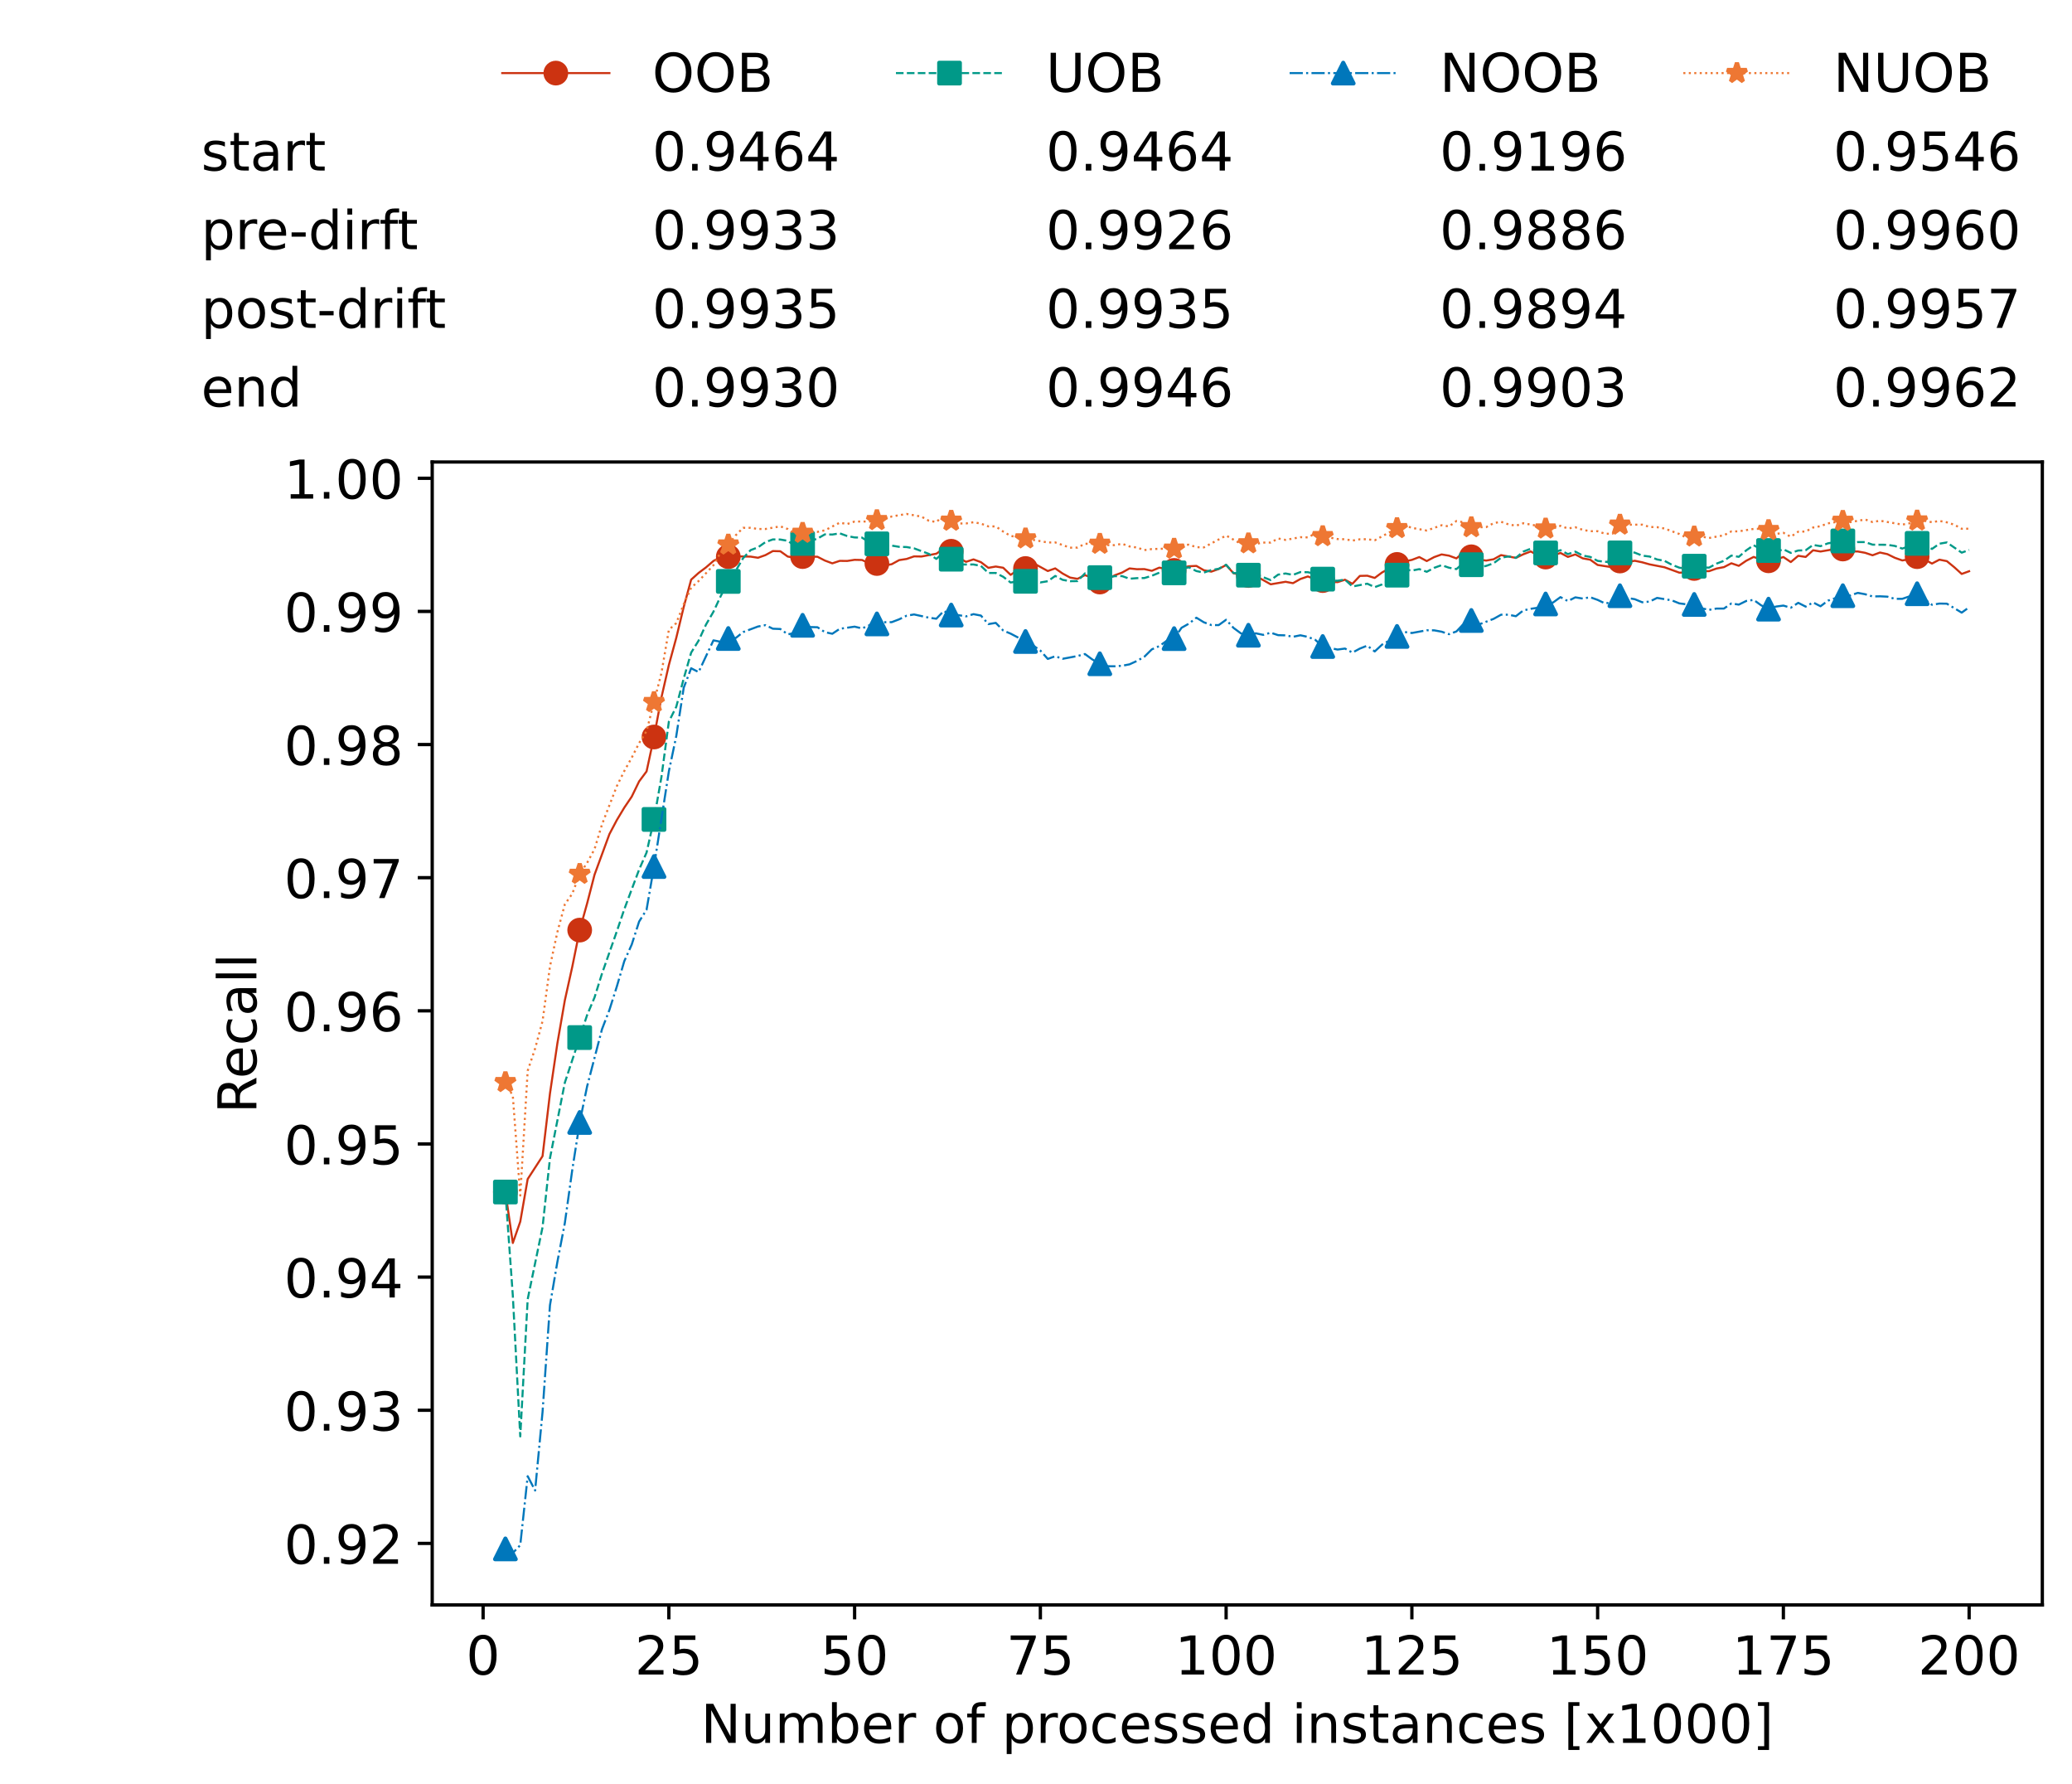 <?xml version="1.0" encoding="utf-8" standalone="no"?>
<!DOCTYPE svg PUBLIC "-//W3C//DTD SVG 1.1//EN"
  "http://www.w3.org/Graphics/SVG/1.1/DTD/svg11.dtd">
<!-- Created with matplotlib (https://matplotlib.org/) -->
<svg height="432.615pt" version="1.1" viewBox="0 0 502.65 432.615" width="502.65pt" xmlns="http://www.w3.org/2000/svg" xmlns:xlink="http://www.w3.org/1999/xlink">
 <defs>
  <style type="text/css">*{stroke-linecap:butt;stroke-linejoin:round;}</style>
 </defs>
 <g id="figure_1">
  <g id="patch_1">
   <path d="M 0 432.615 
L 502.65 432.615 
L 502.65 0 
L 0 0 
z
" style="fill:#ffffff;"/>
  </g>
  <g id="axes_1">
   <g id="patch_2">
    <path d="M 104.85 389.252 
L 495.45 389.252 
L 495.45 112.052 
L 104.85 112.052 
z
" style="fill:#ffffff;"/>
   </g>
   <g id="matplotlib.axis_1">
    <g id="xtick_1">
     <g id="line2d_1">
      <defs>
       <path d="M 0 0 
L 0 3.5 
" id="m89d77d5963" style="stroke:#000000;stroke-width:0.8;"/>
      </defs>
      <g>
       <use style="stroke:#000000;stroke-width:0.8;" x="117.197" xlink:href="#m89d77d5963" y="389.252"/>
      </g>
     </g>
     <g id="text_1">
      <!-- 0 -->
      <g transform="translate(113.061 406.13)scale(0.13 -0.13)">
       <defs>
        <path d="M 31.781 66.406 
Q 24.172 66.406 20.328 58.906 
Q 16.5 51.422 16.5 36.375 
Q 16.5 21.391 20.328 13.891 
Q 24.172 6.391 31.781 6.391 
Q 39.453 6.391 43.281 13.891 
Q 47.125 21.391 47.125 36.375 
Q 47.125 51.422 43.281 58.906 
Q 39.453 66.406 31.781 66.406 
z
M 31.781 74.219 
Q 44.047 74.219 50.516 64.516 
Q 56.984 54.828 56.984 36.375 
Q 56.984 17.969 50.516 8.266 
Q 44.047 -1.422 31.781 -1.422 
Q 19.531 -1.422 13.062 8.266 
Q 6.594 17.969 6.594 36.375 
Q 6.594 54.828 13.062 64.516 
Q 19.531 74.219 31.781 74.219 
z
" id="DejaVuSans-48"/>
       </defs>
       <use xlink:href="#DejaVuSans-48"/>
      </g>
     </g>
    </g>
    <g id="xtick_2">
     <g id="line2d_2">
      <g>
       <use style="stroke:#000000;stroke-width:0.8;" x="162.259" xlink:href="#m89d77d5963" y="389.252"/>
      </g>
     </g>
     <g id="text_2">
      <!-- 25 -->
      <g transform="translate(153.988 406.13)scale(0.13 -0.13)">
       <defs>
        <path d="M 19.188 8.297 
L 53.609 8.297 
L 53.609 0 
L 7.328 0 
L 7.328 8.297 
Q 12.938 14.109 22.625 23.891 
Q 32.328 33.688 34.812 36.531 
Q 39.547 41.844 41.422 45.531 
Q 43.312 49.219 43.312 52.781 
Q 43.312 58.594 39.234 62.25 
Q 35.156 65.922 28.609 65.922 
Q 23.969 65.922 18.812 64.312 
Q 13.672 62.703 7.812 59.422 
L 7.812 69.391 
Q 13.766 71.781 18.938 73 
Q 24.125 74.219 28.422 74.219 
Q 39.75 74.219 46.484 68.547 
Q 53.219 62.891 53.219 53.422 
Q 53.219 48.922 51.531 44.891 
Q 49.859 40.875 45.406 35.406 
Q 44.188 33.984 37.641 27.219 
Q 31.109 20.453 19.188 8.297 
z
" id="DejaVuSans-50"/>
        <path d="M 10.797 72.906 
L 49.516 72.906 
L 49.516 64.594 
L 19.828 64.594 
L 19.828 46.734 
Q 21.969 47.469 24.109 47.828 
Q 26.266 48.188 28.422 48.188 
Q 40.625 48.188 47.75 41.5 
Q 54.891 34.812 54.891 23.391 
Q 54.891 11.625 47.562 5.094 
Q 40.234 -1.422 26.906 -1.422 
Q 22.312 -1.422 17.547 -0.641 
Q 12.797 0.141 7.719 1.703 
L 7.719 11.625 
Q 12.109 9.234 16.797 8.062 
Q 21.484 6.891 26.703 6.891 
Q 35.156 6.891 40.078 11.328 
Q 45.016 15.766 45.016 23.391 
Q 45.016 31 40.078 35.438 
Q 35.156 39.891 26.703 39.891 
Q 22.75 39.891 18.812 39.016 
Q 14.891 38.141 10.797 36.281 
z
" id="DejaVuSans-53"/>
       </defs>
       <use xlink:href="#DejaVuSans-50"/>
       <use x="63.623" xlink:href="#DejaVuSans-53"/>
      </g>
     </g>
    </g>
    <g id="xtick_3">
     <g id="line2d_3">
      <g>
       <use style="stroke:#000000;stroke-width:0.8;" x="207.322" xlink:href="#m89d77d5963" y="389.252"/>
      </g>
     </g>
     <g id="text_3">
      <!-- 50 -->
      <g transform="translate(199.05 406.13)scale(0.13 -0.13)">
       <use xlink:href="#DejaVuSans-53"/>
       <use x="63.623" xlink:href="#DejaVuSans-48"/>
      </g>
     </g>
    </g>
    <g id="xtick_4">
     <g id="line2d_4">
      <g>
       <use style="stroke:#000000;stroke-width:0.8;" x="252.384" xlink:href="#m89d77d5963" y="389.252"/>
      </g>
     </g>
     <g id="text_4">
      <!-- 75 -->
      <g transform="translate(244.113 406.13)scale(0.13 -0.13)">
       <defs>
        <path d="M 8.203 72.906 
L 55.078 72.906 
L 55.078 68.703 
L 28.609 0 
L 18.312 0 
L 43.219 64.594 
L 8.203 64.594 
z
" id="DejaVuSans-55"/>
       </defs>
       <use xlink:href="#DejaVuSans-55"/>
       <use x="63.623" xlink:href="#DejaVuSans-53"/>
      </g>
     </g>
    </g>
    <g id="xtick_5">
     <g id="line2d_5">
      <g>
       <use style="stroke:#000000;stroke-width:0.8;" x="297.446" xlink:href="#m89d77d5963" y="389.252"/>
      </g>
     </g>
     <g id="text_5">
      <!-- 100 -->
      <g transform="translate(285.039 406.13)scale(0.13 -0.13)">
       <defs>
        <path d="M 12.406 8.297 
L 28.516 8.297 
L 28.516 63.922 
L 10.984 60.406 
L 10.984 69.391 
L 28.422 72.906 
L 38.281 72.906 
L 38.281 8.297 
L 54.391 8.297 
L 54.391 0 
L 12.406 0 
z
" id="DejaVuSans-49"/>
       </defs>
       <use xlink:href="#DejaVuSans-49"/>
       <use x="63.623" xlink:href="#DejaVuSans-48"/>
       <use x="127.246" xlink:href="#DejaVuSans-48"/>
      </g>
     </g>
    </g>
    <g id="xtick_6">
     <g id="line2d_6">
      <g>
       <use style="stroke:#000000;stroke-width:0.8;" x="342.509" xlink:href="#m89d77d5963" y="389.252"/>
      </g>
     </g>
     <g id="text_6">
      <!-- 125 -->
      <g transform="translate(330.102 406.13)scale(0.13 -0.13)">
       <use xlink:href="#DejaVuSans-49"/>
       <use x="63.623" xlink:href="#DejaVuSans-50"/>
       <use x="127.246" xlink:href="#DejaVuSans-53"/>
      </g>
     </g>
    </g>
    <g id="xtick_7">
     <g id="line2d_7">
      <g>
       <use style="stroke:#000000;stroke-width:0.8;" x="387.571" xlink:href="#m89d77d5963" y="389.252"/>
      </g>
     </g>
     <g id="text_7">
      <!-- 150 -->
      <g transform="translate(375.164 406.13)scale(0.13 -0.13)">
       <use xlink:href="#DejaVuSans-49"/>
       <use x="63.623" xlink:href="#DejaVuSans-53"/>
       <use x="127.246" xlink:href="#DejaVuSans-48"/>
      </g>
     </g>
    </g>
    <g id="xtick_8">
     <g id="line2d_8">
      <g>
       <use style="stroke:#000000;stroke-width:0.8;" x="432.633" xlink:href="#m89d77d5963" y="389.252"/>
      </g>
     </g>
     <g id="text_8">
      <!-- 175 -->
      <g transform="translate(420.226 406.13)scale(0.13 -0.13)">
       <use xlink:href="#DejaVuSans-49"/>
       <use x="63.623" xlink:href="#DejaVuSans-55"/>
       <use x="127.246" xlink:href="#DejaVuSans-53"/>
      </g>
     </g>
    </g>
    <g id="xtick_9">
     <g id="line2d_9">
      <g>
       <use style="stroke:#000000;stroke-width:0.8;" x="477.695" xlink:href="#m89d77d5963" y="389.252"/>
      </g>
     </g>
     <g id="text_9">
      <!-- 200 -->
      <g transform="translate(465.289 406.13)scale(0.13 -0.13)">
       <use xlink:href="#DejaVuSans-50"/>
       <use x="63.623" xlink:href="#DejaVuSans-48"/>
       <use x="127.246" xlink:href="#DejaVuSans-48"/>
      </g>
     </g>
    </g>
    <g id="text_10">
     <!-- Number of processed instances [x1000] -->
     <g transform="translate(170.025 422.711)scale(0.13 -0.13)">
      <defs>
       <path d="M 9.812 72.906 
L 23.094 72.906 
L 55.422 11.922 
L 55.422 72.906 
L 64.984 72.906 
L 64.984 0 
L 51.703 0 
L 19.391 60.984 
L 19.391 0 
L 9.812 0 
z
" id="DejaVuSans-78"/>
       <path d="M 8.5 21.578 
L 8.5 54.688 
L 17.484 54.688 
L 17.484 21.922 
Q 17.484 14.156 20.5 10.266 
Q 23.531 6.391 29.594 6.391 
Q 36.859 6.391 41.078 11.031 
Q 45.312 15.672 45.312 23.688 
L 45.312 54.688 
L 54.297 54.688 
L 54.297 0 
L 45.312 0 
L 45.312 8.406 
Q 42.047 3.422 37.719 1 
Q 33.406 -1.422 27.688 -1.422 
Q 18.266 -1.422 13.375 4.438 
Q 8.5 10.297 8.5 21.578 
z
M 31.109 56 
z
" id="DejaVuSans-117"/>
       <path d="M 52 44.188 
Q 55.375 50.25 60.062 53.125 
Q 64.75 56 71.094 56 
Q 79.641 56 84.281 50.016 
Q 88.922 44.047 88.922 33.016 
L 88.922 0 
L 79.891 0 
L 79.891 32.719 
Q 79.891 40.578 77.094 44.375 
Q 74.312 48.188 68.609 48.188 
Q 61.625 48.188 57.562 43.547 
Q 53.516 38.922 53.516 30.906 
L 53.516 0 
L 44.484 0 
L 44.484 32.719 
Q 44.484 40.625 41.703 44.406 
Q 38.922 48.188 33.109 48.188 
Q 26.219 48.188 22.156 43.531 
Q 18.109 38.875 18.109 30.906 
L 18.109 0 
L 9.078 0 
L 9.078 54.688 
L 18.109 54.688 
L 18.109 46.188 
Q 21.188 51.219 25.484 53.609 
Q 29.781 56 35.688 56 
Q 41.656 56 45.828 52.969 
Q 50 49.953 52 44.188 
z
" id="DejaVuSans-109"/>
       <path d="M 48.688 27.297 
Q 48.688 37.203 44.609 42.844 
Q 40.531 48.484 33.406 48.484 
Q 26.266 48.484 22.188 42.844 
Q 18.109 37.203 18.109 27.297 
Q 18.109 17.391 22.188 11.75 
Q 26.266 6.109 33.406 6.109 
Q 40.531 6.109 44.609 11.75 
Q 48.688 17.391 48.688 27.297 
z
M 18.109 46.391 
Q 20.953 51.266 25.266 53.625 
Q 29.594 56 35.594 56 
Q 45.562 56 51.781 48.094 
Q 58.016 40.188 58.016 27.297 
Q 58.016 14.406 51.781 6.484 
Q 45.562 -1.422 35.594 -1.422 
Q 29.594 -1.422 25.266 0.953 
Q 20.953 3.328 18.109 8.203 
L 18.109 0 
L 9.078 0 
L 9.078 75.984 
L 18.109 75.984 
z
" id="DejaVuSans-98"/>
       <path d="M 56.203 29.594 
L 56.203 25.203 
L 14.891 25.203 
Q 15.484 15.922 20.484 11.062 
Q 25.484 6.203 34.422 6.203 
Q 39.594 6.203 44.453 7.469 
Q 49.312 8.734 54.109 11.281 
L 54.109 2.781 
Q 49.266 0.734 44.188 -0.344 
Q 39.109 -1.422 33.891 -1.422 
Q 20.797 -1.422 13.156 6.188 
Q 5.516 13.812 5.516 26.812 
Q 5.516 40.234 12.766 48.109 
Q 20.016 56 32.328 56 
Q 43.359 56 49.781 48.891 
Q 56.203 41.797 56.203 29.594 
z
M 47.219 32.234 
Q 47.125 39.594 43.094 43.984 
Q 39.062 48.391 32.422 48.391 
Q 24.906 48.391 20.391 44.141 
Q 15.875 39.891 15.188 32.172 
z
" id="DejaVuSans-101"/>
       <path d="M 41.109 46.297 
Q 39.594 47.172 37.812 47.578 
Q 36.031 48 33.891 48 
Q 26.266 48 22.188 43.047 
Q 18.109 38.094 18.109 28.812 
L 18.109 0 
L 9.078 0 
L 9.078 54.688 
L 18.109 54.688 
L 18.109 46.188 
Q 20.953 51.172 25.484 53.578 
Q 30.031 56 36.531 56 
Q 37.453 56 38.578 55.875 
Q 39.703 55.766 41.062 55.516 
z
" id="DejaVuSans-114"/>
       <path id="DejaVuSans-32"/>
       <path d="M 30.609 48.391 
Q 23.391 48.391 19.188 42.75 
Q 14.984 37.109 14.984 27.297 
Q 14.984 17.484 19.156 11.844 
Q 23.344 6.203 30.609 6.203 
Q 37.797 6.203 41.984 11.859 
Q 46.188 17.531 46.188 27.297 
Q 46.188 37.016 41.984 42.703 
Q 37.797 48.391 30.609 48.391 
z
M 30.609 56 
Q 42.328 56 49.016 48.375 
Q 55.719 40.766 55.719 27.297 
Q 55.719 13.875 49.016 6.219 
Q 42.328 -1.422 30.609 -1.422 
Q 18.844 -1.422 12.172 6.219 
Q 5.516 13.875 5.516 27.297 
Q 5.516 40.766 12.172 48.375 
Q 18.844 56 30.609 56 
z
" id="DejaVuSans-111"/>
       <path d="M 37.109 75.984 
L 37.109 68.5 
L 28.516 68.5 
Q 23.688 68.5 21.797 66.547 
Q 19.922 64.594 19.922 59.516 
L 19.922 54.688 
L 34.719 54.688 
L 34.719 47.703 
L 19.922 47.703 
L 19.922 0 
L 10.891 0 
L 10.891 47.703 
L 2.297 47.703 
L 2.297 54.688 
L 10.891 54.688 
L 10.891 58.5 
Q 10.891 67.625 15.141 71.797 
Q 19.391 75.984 28.609 75.984 
z
" id="DejaVuSans-102"/>
       <path d="M 18.109 8.203 
L 18.109 -20.797 
L 9.078 -20.797 
L 9.078 54.688 
L 18.109 54.688 
L 18.109 46.391 
Q 20.953 51.266 25.266 53.625 
Q 29.594 56 35.594 56 
Q 45.562 56 51.781 48.094 
Q 58.016 40.188 58.016 27.297 
Q 58.016 14.406 51.781 6.484 
Q 45.562 -1.422 35.594 -1.422 
Q 29.594 -1.422 25.266 0.953 
Q 20.953 3.328 18.109 8.203 
z
M 48.688 27.297 
Q 48.688 37.203 44.609 42.844 
Q 40.531 48.484 33.406 48.484 
Q 26.266 48.484 22.188 42.844 
Q 18.109 37.203 18.109 27.297 
Q 18.109 17.391 22.188 11.75 
Q 26.266 6.109 33.406 6.109 
Q 40.531 6.109 44.609 11.75 
Q 48.688 17.391 48.688 27.297 
z
" id="DejaVuSans-112"/>
       <path d="M 48.781 52.594 
L 48.781 44.188 
Q 44.969 46.297 41.141 47.344 
Q 37.312 48.391 33.406 48.391 
Q 24.656 48.391 19.812 42.844 
Q 14.984 37.312 14.984 27.297 
Q 14.984 17.281 19.812 11.734 
Q 24.656 6.203 33.406 6.203 
Q 37.312 6.203 41.141 7.25 
Q 44.969 8.297 48.781 10.406 
L 48.781 2.094 
Q 45.016 0.344 40.984 -0.531 
Q 36.969 -1.422 32.422 -1.422 
Q 20.062 -1.422 12.781 6.344 
Q 5.516 14.109 5.516 27.297 
Q 5.516 40.672 12.859 48.328 
Q 20.219 56 33.016 56 
Q 37.156 56 41.109 55.141 
Q 45.062 54.297 48.781 52.594 
z
" id="DejaVuSans-99"/>
       <path d="M 44.281 53.078 
L 44.281 44.578 
Q 40.484 46.531 36.375 47.5 
Q 32.281 48.484 27.875 48.484 
Q 21.188 48.484 17.844 46.438 
Q 14.5 44.391 14.5 40.281 
Q 14.5 37.156 16.891 35.375 
Q 19.281 33.594 26.516 31.984 
L 29.594 31.297 
Q 39.156 29.25 43.188 25.516 
Q 47.219 21.781 47.219 15.094 
Q 47.219 7.469 41.188 3.016 
Q 35.156 -1.422 24.609 -1.422 
Q 20.219 -1.422 15.453 -0.562 
Q 10.688 0.297 5.422 2 
L 5.422 11.281 
Q 10.406 8.688 15.234 7.391 
Q 20.062 6.109 24.812 6.109 
Q 31.156 6.109 34.562 8.281 
Q 37.984 10.453 37.984 14.406 
Q 37.984 18.062 35.516 20.016 
Q 33.062 21.969 24.703 23.781 
L 21.578 24.516 
Q 13.234 26.266 9.516 29.906 
Q 5.812 33.547 5.812 39.891 
Q 5.812 47.609 11.281 51.797 
Q 16.75 56 26.812 56 
Q 31.781 56 36.172 55.266 
Q 40.578 54.547 44.281 53.078 
z
" id="DejaVuSans-115"/>
       <path d="M 45.406 46.391 
L 45.406 75.984 
L 54.391 75.984 
L 54.391 0 
L 45.406 0 
L 45.406 8.203 
Q 42.578 3.328 38.25 0.953 
Q 33.938 -1.422 27.875 -1.422 
Q 17.969 -1.422 11.734 6.484 
Q 5.516 14.406 5.516 27.297 
Q 5.516 40.188 11.734 48.094 
Q 17.969 56 27.875 56 
Q 33.938 56 38.25 53.625 
Q 42.578 51.266 45.406 46.391 
z
M 14.797 27.297 
Q 14.797 17.391 18.875 11.75 
Q 22.953 6.109 30.078 6.109 
Q 37.203 6.109 41.297 11.75 
Q 45.406 17.391 45.406 27.297 
Q 45.406 37.203 41.297 42.844 
Q 37.203 48.484 30.078 48.484 
Q 22.953 48.484 18.875 42.844 
Q 14.797 37.203 14.797 27.297 
z
" id="DejaVuSans-100"/>
       <path d="M 9.422 54.688 
L 18.406 54.688 
L 18.406 0 
L 9.422 0 
z
M 9.422 75.984 
L 18.406 75.984 
L 18.406 64.594 
L 9.422 64.594 
z
" id="DejaVuSans-105"/>
       <path d="M 54.891 33.016 
L 54.891 0 
L 45.906 0 
L 45.906 32.719 
Q 45.906 40.484 42.875 44.328 
Q 39.844 48.188 33.797 48.188 
Q 26.516 48.188 22.312 43.547 
Q 18.109 38.922 18.109 30.906 
L 18.109 0 
L 9.078 0 
L 9.078 54.688 
L 18.109 54.688 
L 18.109 46.188 
Q 21.344 51.125 25.703 53.562 
Q 30.078 56 35.797 56 
Q 45.219 56 50.047 50.172 
Q 54.891 44.344 54.891 33.016 
z
" id="DejaVuSans-110"/>
       <path d="M 18.312 70.219 
L 18.312 54.688 
L 36.812 54.688 
L 36.812 47.703 
L 18.312 47.703 
L 18.312 18.016 
Q 18.312 11.328 20.141 9.422 
Q 21.969 7.516 27.594 7.516 
L 36.812 7.516 
L 36.812 0 
L 27.594 0 
Q 17.188 0 13.234 3.875 
Q 9.281 7.766 9.281 18.016 
L 9.281 47.703 
L 2.688 47.703 
L 2.688 54.688 
L 9.281 54.688 
L 9.281 70.219 
z
" id="DejaVuSans-116"/>
       <path d="M 34.281 27.484 
Q 23.391 27.484 19.188 25 
Q 14.984 22.516 14.984 16.5 
Q 14.984 11.719 18.141 8.906 
Q 21.297 6.109 26.703 6.109 
Q 34.188 6.109 38.703 11.406 
Q 43.219 16.703 43.219 25.484 
L 43.219 27.484 
z
M 52.203 31.203 
L 52.203 0 
L 43.219 0 
L 43.219 8.297 
Q 40.141 3.328 35.547 0.953 
Q 30.953 -1.422 24.312 -1.422 
Q 15.922 -1.422 10.953 3.297 
Q 6 8.016 6 15.922 
Q 6 25.141 12.172 29.828 
Q 18.359 34.516 30.609 34.516 
L 43.219 34.516 
L 43.219 35.406 
Q 43.219 41.609 39.141 45 
Q 35.062 48.391 27.688 48.391 
Q 23 48.391 18.547 47.266 
Q 14.109 46.141 10.016 43.891 
L 10.016 52.203 
Q 14.938 54.109 19.578 55.047 
Q 24.219 56 28.609 56 
Q 40.484 56 46.344 49.844 
Q 52.203 43.703 52.203 31.203 
z
" id="DejaVuSans-97"/>
       <path d="M 8.594 75.984 
L 29.297 75.984 
L 29.297 69 
L 17.578 69 
L 17.578 -6.203 
L 29.297 -6.203 
L 29.297 -13.188 
L 8.594 -13.188 
z
" id="DejaVuSans-91"/>
       <path d="M 54.891 54.688 
L 35.109 28.078 
L 55.906 0 
L 45.312 0 
L 29.391 21.484 
L 13.484 0 
L 2.875 0 
L 24.125 28.609 
L 4.688 54.688 
L 15.281 54.688 
L 29.781 35.203 
L 44.281 54.688 
z
" id="DejaVuSans-120"/>
       <path d="M 30.422 75.984 
L 30.422 -13.188 
L 9.719 -13.188 
L 9.719 -6.203 
L 21.391 -6.203 
L 21.391 69 
L 9.719 69 
L 9.719 75.984 
z
" id="DejaVuSans-93"/>
      </defs>
      <use xlink:href="#DejaVuSans-78"/>
      <use x="74.805" xlink:href="#DejaVuSans-117"/>
      <use x="138.184" xlink:href="#DejaVuSans-109"/>
      <use x="235.596" xlink:href="#DejaVuSans-98"/>
      <use x="299.072" xlink:href="#DejaVuSans-101"/>
      <use x="360.596" xlink:href="#DejaVuSans-114"/>
      <use x="401.709" xlink:href="#DejaVuSans-32"/>
      <use x="433.496" xlink:href="#DejaVuSans-111"/>
      <use x="494.678" xlink:href="#DejaVuSans-102"/>
      <use x="529.883" xlink:href="#DejaVuSans-32"/>
      <use x="561.67" xlink:href="#DejaVuSans-112"/>
      <use x="625.146" xlink:href="#DejaVuSans-114"/>
      <use x="664.01" xlink:href="#DejaVuSans-111"/>
      <use x="725.191" xlink:href="#DejaVuSans-99"/>
      <use x="780.172" xlink:href="#DejaVuSans-101"/>
      <use x="841.695" xlink:href="#DejaVuSans-115"/>
      <use x="893.795" xlink:href="#DejaVuSans-115"/>
      <use x="945.895" xlink:href="#DejaVuSans-101"/>
      <use x="1007.418" xlink:href="#DejaVuSans-100"/>
      <use x="1070.895" xlink:href="#DejaVuSans-32"/>
      <use x="1102.682" xlink:href="#DejaVuSans-105"/>
      <use x="1130.465" xlink:href="#DejaVuSans-110"/>
      <use x="1193.844" xlink:href="#DejaVuSans-115"/>
      <use x="1245.943" xlink:href="#DejaVuSans-116"/>
      <use x="1285.152" xlink:href="#DejaVuSans-97"/>
      <use x="1346.432" xlink:href="#DejaVuSans-110"/>
      <use x="1409.811" xlink:href="#DejaVuSans-99"/>
      <use x="1464.791" xlink:href="#DejaVuSans-101"/>
      <use x="1526.314" xlink:href="#DejaVuSans-115"/>
      <use x="1578.414" xlink:href="#DejaVuSans-32"/>
      <use x="1610.201" xlink:href="#DejaVuSans-91"/>
      <use x="1649.215" xlink:href="#DejaVuSans-120"/>
      <use x="1708.395" xlink:href="#DejaVuSans-49"/>
      <use x="1772.018" xlink:href="#DejaVuSans-48"/>
      <use x="1835.641" xlink:href="#DejaVuSans-48"/>
      <use x="1899.264" xlink:href="#DejaVuSans-48"/>
      <use x="1962.887" xlink:href="#DejaVuSans-93"/>
     </g>
    </g>
   </g>
   <g id="matplotlib.axis_2">
    <g id="ytick_1">
     <g id="line2d_10">
      <defs>
       <path d="M 0 0 
L -3.5 0 
" id="maf0f3cc98c" style="stroke:#000000;stroke-width:0.8;"/>
      </defs>
      <g>
       <use style="stroke:#000000;stroke-width:0.8;" x="104.85" xlink:href="#maf0f3cc98c" y="374.327"/>
      </g>
     </g>
     <g id="text_11">
      <!-- 0.92 -->
      <g transform="translate(68.905 379.266)scale(0.13 -0.13)">
       <defs>
        <path d="M 10.688 12.406 
L 21 12.406 
L 21 0 
L 10.688 0 
z
" id="DejaVuSans-46"/>
        <path d="M 10.984 1.516 
L 10.984 10.5 
Q 14.703 8.734 18.5 7.812 
Q 22.312 6.891 25.984 6.891 
Q 35.75 6.891 40.891 13.453 
Q 46.047 20.016 46.781 33.406 
Q 43.953 29.203 39.594 26.953 
Q 35.25 24.703 29.984 24.703 
Q 19.047 24.703 12.672 31.312 
Q 6.297 37.938 6.297 49.422 
Q 6.297 60.641 12.938 67.422 
Q 19.578 74.219 30.609 74.219 
Q 43.266 74.219 49.922 64.516 
Q 56.594 54.828 56.594 36.375 
Q 56.594 19.141 48.406 8.859 
Q 40.234 -1.422 26.422 -1.422 
Q 22.703 -1.422 18.891 -0.688 
Q 15.094 0.047 10.984 1.516 
z
M 30.609 32.422 
Q 37.25 32.422 41.125 36.953 
Q 45.016 41.5 45.016 49.422 
Q 45.016 57.281 41.125 61.844 
Q 37.25 66.406 30.609 66.406 
Q 23.969 66.406 20.094 61.844 
Q 16.219 57.281 16.219 49.422 
Q 16.219 41.5 20.094 36.953 
Q 23.969 32.422 30.609 32.422 
z
" id="DejaVuSans-57"/>
       </defs>
       <use xlink:href="#DejaVuSans-48"/>
       <use x="63.623" xlink:href="#DejaVuSans-46"/>
       <use x="95.41" xlink:href="#DejaVuSans-57"/>
       <use x="159.033" xlink:href="#DejaVuSans-50"/>
      </g>
     </g>
    </g>
    <g id="ytick_2">
     <g id="line2d_11">
      <g>
       <use style="stroke:#000000;stroke-width:0.8;" x="104.85" xlink:href="#maf0f3cc98c" y="342.036"/>
      </g>
     </g>
     <g id="text_12">
      <!-- 0.93 -->
      <g transform="translate(68.905 346.975)scale(0.13 -0.13)">
       <defs>
        <path d="M 40.578 39.312 
Q 47.656 37.797 51.625 33 
Q 55.609 28.219 55.609 21.188 
Q 55.609 10.406 48.188 4.484 
Q 40.766 -1.422 27.094 -1.422 
Q 22.516 -1.422 17.656 -0.516 
Q 12.797 0.391 7.625 2.203 
L 7.625 11.719 
Q 11.719 9.328 16.594 8.109 
Q 21.484 6.891 26.812 6.891 
Q 36.078 6.891 40.938 10.547 
Q 45.797 14.203 45.797 21.188 
Q 45.797 27.641 41.281 31.266 
Q 36.766 34.906 28.719 34.906 
L 20.219 34.906 
L 20.219 43.016 
L 29.109 43.016 
Q 36.375 43.016 40.234 45.922 
Q 44.094 48.828 44.094 54.297 
Q 44.094 59.906 40.109 62.906 
Q 36.141 65.922 28.719 65.922 
Q 24.656 65.922 20.016 65.031 
Q 15.375 64.156 9.812 62.312 
L 9.812 71.094 
Q 15.438 72.656 20.344 73.438 
Q 25.25 74.219 29.594 74.219 
Q 40.828 74.219 47.359 69.109 
Q 53.906 64.016 53.906 55.328 
Q 53.906 49.266 50.438 45.094 
Q 46.969 40.922 40.578 39.312 
z
" id="DejaVuSans-51"/>
       </defs>
       <use xlink:href="#DejaVuSans-48"/>
       <use x="63.623" xlink:href="#DejaVuSans-46"/>
       <use x="95.41" xlink:href="#DejaVuSans-57"/>
       <use x="159.033" xlink:href="#DejaVuSans-51"/>
      </g>
     </g>
    </g>
    <g id="ytick_3">
     <g id="line2d_12">
      <g>
       <use style="stroke:#000000;stroke-width:0.8;" x="104.85" xlink:href="#maf0f3cc98c" y="309.744"/>
      </g>
     </g>
     <g id="text_13">
      <!-- 0.94 -->
      <g transform="translate(68.905 314.683)scale(0.13 -0.13)">
       <defs>
        <path d="M 37.797 64.312 
L 12.891 25.391 
L 37.797 25.391 
z
M 35.203 72.906 
L 47.609 72.906 
L 47.609 25.391 
L 58.016 25.391 
L 58.016 17.188 
L 47.609 17.188 
L 47.609 0 
L 37.797 0 
L 37.797 17.188 
L 4.891 17.188 
L 4.891 26.703 
z
" id="DejaVuSans-52"/>
       </defs>
       <use xlink:href="#DejaVuSans-48"/>
       <use x="63.623" xlink:href="#DejaVuSans-46"/>
       <use x="95.41" xlink:href="#DejaVuSans-57"/>
       <use x="159.033" xlink:href="#DejaVuSans-52"/>
      </g>
     </g>
    </g>
    <g id="ytick_4">
     <g id="line2d_13">
      <g>
       <use style="stroke:#000000;stroke-width:0.8;" x="104.85" xlink:href="#maf0f3cc98c" y="277.453"/>
      </g>
     </g>
     <g id="text_14">
      <!-- 0.95 -->
      <g transform="translate(68.905 282.392)scale(0.13 -0.13)">
       <use xlink:href="#DejaVuSans-48"/>
       <use x="63.623" xlink:href="#DejaVuSans-46"/>
       <use x="95.41" xlink:href="#DejaVuSans-57"/>
       <use x="159.033" xlink:href="#DejaVuSans-53"/>
      </g>
     </g>
    </g>
    <g id="ytick_5">
     <g id="line2d_14">
      <g>
       <use style="stroke:#000000;stroke-width:0.8;" x="104.85" xlink:href="#maf0f3cc98c" y="245.162"/>
      </g>
     </g>
     <g id="text_15">
      <!-- 0.96 -->
      <g transform="translate(68.905 250.101)scale(0.13 -0.13)">
       <defs>
        <path d="M 33.016 40.375 
Q 26.375 40.375 22.484 35.828 
Q 18.609 31.297 18.609 23.391 
Q 18.609 15.531 22.484 10.953 
Q 26.375 6.391 33.016 6.391 
Q 39.656 6.391 43.531 10.953 
Q 47.406 15.531 47.406 23.391 
Q 47.406 31.297 43.531 35.828 
Q 39.656 40.375 33.016 40.375 
z
M 52.594 71.297 
L 52.594 62.312 
Q 48.875 64.062 45.094 64.984 
Q 41.312 65.922 37.594 65.922 
Q 27.828 65.922 22.672 59.328 
Q 17.531 52.734 16.797 39.406 
Q 19.672 43.656 24.016 45.922 
Q 28.375 48.188 33.594 48.188 
Q 44.578 48.188 50.953 41.516 
Q 57.328 34.859 57.328 23.391 
Q 57.328 12.156 50.688 5.359 
Q 44.047 -1.422 33.016 -1.422 
Q 20.359 -1.422 13.672 8.266 
Q 6.984 17.969 6.984 36.375 
Q 6.984 53.656 15.188 63.938 
Q 23.391 74.219 37.203 74.219 
Q 40.922 74.219 44.703 73.484 
Q 48.484 72.75 52.594 71.297 
z
" id="DejaVuSans-54"/>
       </defs>
       <use xlink:href="#DejaVuSans-48"/>
       <use x="63.623" xlink:href="#DejaVuSans-46"/>
       <use x="95.41" xlink:href="#DejaVuSans-57"/>
       <use x="159.033" xlink:href="#DejaVuSans-54"/>
      </g>
     </g>
    </g>
    <g id="ytick_6">
     <g id="line2d_15">
      <g>
       <use style="stroke:#000000;stroke-width:0.8;" x="104.85" xlink:href="#maf0f3cc98c" y="212.871"/>
      </g>
     </g>
     <g id="text_16">
      <!-- 0.97 -->
      <g transform="translate(68.905 217.81)scale(0.13 -0.13)">
       <use xlink:href="#DejaVuSans-48"/>
       <use x="63.623" xlink:href="#DejaVuSans-46"/>
       <use x="95.41" xlink:href="#DejaVuSans-57"/>
       <use x="159.033" xlink:href="#DejaVuSans-55"/>
      </g>
     </g>
    </g>
    <g id="ytick_7">
     <g id="line2d_16">
      <g>
       <use style="stroke:#000000;stroke-width:0.8;" x="104.85" xlink:href="#maf0f3cc98c" y="180.58"/>
      </g>
     </g>
     <g id="text_17">
      <!-- 0.98 -->
      <g transform="translate(68.905 185.519)scale(0.13 -0.13)">
       <defs>
        <path d="M 31.781 34.625 
Q 24.75 34.625 20.719 30.859 
Q 16.703 27.094 16.703 20.516 
Q 16.703 13.922 20.719 10.156 
Q 24.75 6.391 31.781 6.391 
Q 38.812 6.391 42.859 10.172 
Q 46.922 13.969 46.922 20.516 
Q 46.922 27.094 42.891 30.859 
Q 38.875 34.625 31.781 34.625 
z
M 21.922 38.812 
Q 15.578 40.375 12.031 44.719 
Q 8.5 49.078 8.5 55.328 
Q 8.5 64.062 14.719 69.141 
Q 20.953 74.219 31.781 74.219 
Q 42.672 74.219 48.875 69.141 
Q 55.078 64.062 55.078 55.328 
Q 55.078 49.078 51.531 44.719 
Q 48 40.375 41.703 38.812 
Q 48.828 37.156 52.797 32.312 
Q 56.781 27.484 56.781 20.516 
Q 56.781 9.906 50.312 4.234 
Q 43.844 -1.422 31.781 -1.422 
Q 19.734 -1.422 13.25 4.234 
Q 6.781 9.906 6.781 20.516 
Q 6.781 27.484 10.781 32.312 
Q 14.797 37.156 21.922 38.812 
z
M 18.312 54.391 
Q 18.312 48.734 21.844 45.562 
Q 25.391 42.391 31.781 42.391 
Q 38.141 42.391 41.719 45.562 
Q 45.312 48.734 45.312 54.391 
Q 45.312 60.062 41.719 63.234 
Q 38.141 66.406 31.781 66.406 
Q 25.391 66.406 21.844 63.234 
Q 18.312 60.062 18.312 54.391 
z
" id="DejaVuSans-56"/>
       </defs>
       <use xlink:href="#DejaVuSans-48"/>
       <use x="63.623" xlink:href="#DejaVuSans-46"/>
       <use x="95.41" xlink:href="#DejaVuSans-57"/>
       <use x="159.033" xlink:href="#DejaVuSans-56"/>
      </g>
     </g>
    </g>
    <g id="ytick_8">
     <g id="line2d_17">
      <g>
       <use style="stroke:#000000;stroke-width:0.8;" x="104.85" xlink:href="#maf0f3cc98c" y="148.289"/>
      </g>
     </g>
     <g id="text_18">
      <!-- 0.99 -->
      <g transform="translate(68.905 153.228)scale(0.13 -0.13)">
       <use xlink:href="#DejaVuSans-48"/>
       <use x="63.623" xlink:href="#DejaVuSans-46"/>
       <use x="95.41" xlink:href="#DejaVuSans-57"/>
       <use x="159.033" xlink:href="#DejaVuSans-57"/>
      </g>
     </g>
    </g>
    <g id="ytick_9">
     <g id="line2d_18">
      <g>
       <use style="stroke:#000000;stroke-width:0.8;" x="104.85" xlink:href="#maf0f3cc98c" y="115.998"/>
      </g>
     </g>
     <g id="text_19">
      <!-- 1.00 -->
      <g transform="translate(68.905 120.937)scale(0.13 -0.13)">
       <use xlink:href="#DejaVuSans-49"/>
       <use x="63.623" xlink:href="#DejaVuSans-46"/>
       <use x="95.41" xlink:href="#DejaVuSans-48"/>
       <use x="159.033" xlink:href="#DejaVuSans-48"/>
      </g>
     </g>
    </g>
    <g id="text_20">
     <!-- Recall -->
     <g transform="translate(62.201 270.044)rotate(-90)scale(0.13 -0.13)">
      <defs>
       <path d="M 44.391 34.188 
Q 47.562 33.109 50.562 29.594 
Q 53.562 26.078 56.594 19.922 
L 66.609 0 
L 56 0 
L 46.688 18.703 
Q 43.062 26.031 39.672 28.422 
Q 36.281 30.812 30.422 30.812 
L 19.672 30.812 
L 19.672 0 
L 9.812 0 
L 9.812 72.906 
L 32.078 72.906 
Q 44.578 72.906 50.734 67.672 
Q 56.891 62.453 56.891 51.906 
Q 56.891 45.016 53.688 40.469 
Q 50.484 35.938 44.391 34.188 
z
M 19.672 64.797 
L 19.672 38.922 
L 32.078 38.922 
Q 39.203 38.922 42.844 42.219 
Q 46.484 45.516 46.484 51.906 
Q 46.484 58.297 42.844 61.547 
Q 39.203 64.797 32.078 64.797 
z
" id="DejaVuSans-82"/>
       <path d="M 9.422 75.984 
L 18.406 75.984 
L 18.406 0 
L 9.422 0 
z
" id="DejaVuSans-108"/>
      </defs>
      <use xlink:href="#DejaVuSans-82"/>
      <use x="64.982" xlink:href="#DejaVuSans-101"/>
      <use x="126.506" xlink:href="#DejaVuSans-99"/>
      <use x="181.486" xlink:href="#DejaVuSans-97"/>
      <use x="242.766" xlink:href="#DejaVuSans-108"/>
      <use x="270.549" xlink:href="#DejaVuSans-108"/>
     </g>
    </g>
   </g>
   <g id="line2d_19"/>
   <g id="line2d_20"/>
   <g id="line2d_21"/>
   <g id="line2d_22"/>
   <g id="line2d_23"/>
   <g id="line2d_24">
    <path clip-path="url(#p4f15bbd8ad)" d="M 122.605 289.105 
L 124.407 301.467 
L 126.21 296.295 
L 128.012 285.96 
L 131.617 280.402 
L 133.419 265.202 
L 135.222 253.01 
L 137.024 242.616 
L 138.827 234.484 
L 140.629 225.582 
L 142.432 219.104 
L 144.234 212.128 
L 147.839 202.303 
L 149.642 198.887 
L 151.444 195.885 
L 153.247 193.219 
L 155.049 189.508 
L 156.852 187.091 
L 158.654 178.748 
L 160.457 169.154 
L 162.259 161.292 
L 164.062 154.68 
L 165.864 147.215 
L 167.667 140.586 
L 169.469 138.962 
L 171.272 137.609 
L 173.074 136.052 
L 174.877 135.097 
L 178.482 134.937 
L 182.087 134.997 
L 183.889 135.275 
L 185.692 134.632 
L 187.494 133.648 
L 189.297 133.697 
L 191.099 134.983 
L 192.902 135.301 
L 194.704 134.988 
L 198.309 135.033 
L 200.112 135.954 
L 201.914 136.629 
L 203.717 136.028 
L 205.519 136.051 
L 207.322 135.776 
L 209.124 135.816 
L 210.927 136.676 
L 212.729 136.67 
L 214.532 137.172 
L 216.334 136.832 
L 218.137 135.843 
L 219.939 135.566 
L 221.742 134.941 
L 223.544 134.972 
L 227.149 134.291 
L 228.952 133.048 
L 230.754 133.696 
L 232.557 135.312 
L 234.359 136.263 
L 236.162 135.67 
L 237.964 136.344 
L 239.767 137.718 
L 241.569 137.403 
L 243.372 137.701 
L 245.174 139.424 
L 246.976 138.196 
L 248.779 137.885 
L 250.581 136.52 
L 254.186 138.493 
L 255.989 137.851 
L 257.791 139.104 
L 259.594 140.079 
L 261.396 140.386 
L 263.199 139.489 
L 265.001 140.148 
L 266.804 141.164 
L 268.606 140.494 
L 270.409 139.531 
L 272.211 138.868 
L 274.014 137.86 
L 275.816 138.052 
L 277.619 138.027 
L 279.421 138.441 
L 281.224 137.676 
L 284.829 138.346 
L 286.631 137.688 
L 288.434 137.339 
L 290.236 137.251 
L 292.039 138.298 
L 293.841 138.645 
L 295.644 138.007 
L 297.446 137.033 
L 299.249 139.041 
L 301.051 139.378 
L 304.656 139.686 
L 308.261 141.714 
L 311.866 141.101 
L 313.669 141.441 
L 315.471 140.424 
L 317.274 139.807 
L 319.076 140.496 
L 322.681 141.137 
L 324.484 141.186 
L 326.286 140.603 
L 328.089 141.591 
L 329.891 139.676 
L 331.694 139.629 
L 333.496 140.167 
L 335.299 138.826 
L 338.904 136.891 
L 340.706 136.173 
L 342.509 135.79 
L 344.311 135.107 
L 346.114 136.076 
L 347.916 135.116 
L 349.719 134.468 
L 351.521 134.77 
L 353.324 135.431 
L 355.126 133.84 
L 356.928 135.042 
L 358.731 135.703 
L 360.533 135.958 
L 362.336 135.639 
L 364.138 134.634 
L 367.743 135.305 
L 369.546 134.433 
L 371.348 133.744 
L 373.151 134.761 
L 374.953 135.106 
L 376.756 134.766 
L 378.558 134.105 
L 380.361 135.071 
L 382.163 134.466 
L 383.966 135.42 
L 385.768 135.745 
L 387.571 137.025 
L 391.176 137.593 
L 392.978 136.064 
L 394.781 136.322 
L 396.583 136.005 
L 398.386 136.376 
L 400.188 136.881 
L 403.793 137.58 
L 407.398 138.892 
L 409.201 138.823 
L 411.003 137.872 
L 412.806 138.502 
L 414.608 138.528 
L 416.411 137.889 
L 418.213 137.545 
L 420.016 136.612 
L 421.818 137.234 
L 423.621 136.001 
L 425.423 135.078 
L 427.226 135.724 
L 429.028 136.014 
L 430.831 135.701 
L 432.633 135.095 
L 434.436 136.318 
L 436.238 134.799 
L 438.041 135.079 
L 439.843 133.458 
L 441.646 133.759 
L 445.251 133.146 
L 447.053 133.154 
L 448.856 133.746 
L 450.658 133.747 
L 452.461 134.073 
L 454.263 134.673 
L 456.066 134.004 
L 457.868 134.399 
L 459.671 135.283 
L 461.473 135.925 
L 463.276 135.627 
L 465.078 135.007 
L 466.881 135.691 
L 468.683 136.683 
L 470.485 135.738 
L 472.288 136.093 
L 474.09 137.571 
L 475.893 139.202 
L 477.695 138.541 
L 477.695 138.541 
" style="fill:none;stroke:#cc3311;stroke-linecap:square;stroke-width:0.5;"/>
    <defs>
     <path d="M 0 2.5 
C 0.663 2.5 1.299 2.237 1.768 1.768 
C 2.237 1.299 2.5 0.663 2.5 0 
C 2.5 -0.663 2.237 -1.299 1.768 -1.768 
C 1.299 -2.237 0.663 -2.5 0 -2.5 
C -0.663 -2.5 -1.299 -2.237 -1.768 -1.768 
C -2.237 -1.299 -2.5 -0.663 -2.5 0 
C -2.5 0.663 -2.237 1.299 -1.768 1.768 
C -1.299 2.237 -0.663 2.5 0 2.5 
z
" id="m9d02675f36" style="stroke:#cc3311;"/>
    </defs>
    <g clip-path="url(#p4f15bbd8ad)">
     <use style="fill:#cc3311;stroke:#cc3311;" x="122.605" xlink:href="#m9d02675f36" y="289.105"/>
     <use style="fill:#cc3311;stroke:#cc3311;" x="140.629" xlink:href="#m9d02675f36" y="225.582"/>
     <use style="fill:#cc3311;stroke:#cc3311;" x="158.654" xlink:href="#m9d02675f36" y="178.748"/>
     <use style="fill:#cc3311;stroke:#cc3311;" x="176.679" xlink:href="#m9d02675f36" y="135.009"/>
     <use style="fill:#cc3311;stroke:#cc3311;" x="194.704" xlink:href="#m9d02675f36" y="134.988"/>
     <use style="fill:#cc3311;stroke:#cc3311;" x="212.729" xlink:href="#m9d02675f36" y="136.67"/>
     <use style="fill:#cc3311;stroke:#cc3311;" x="230.754" xlink:href="#m9d02675f36" y="133.696"/>
     <use style="fill:#cc3311;stroke:#cc3311;" x="248.779" xlink:href="#m9d02675f36" y="137.885"/>
     <use style="fill:#cc3311;stroke:#cc3311;" x="266.804" xlink:href="#m9d02675f36" y="141.164"/>
     <use style="fill:#cc3311;stroke:#cc3311;" x="284.829" xlink:href="#m9d02675f36" y="138.346"/>
     <use style="fill:#cc3311;stroke:#cc3311;" x="302.854" xlink:href="#m9d02675f36" y="139.576"/>
     <use style="fill:#cc3311;stroke:#cc3311;" x="320.879" xlink:href="#m9d02675f36" y="140.809"/>
     <use style="fill:#cc3311;stroke:#cc3311;" x="338.904" xlink:href="#m9d02675f36" y="136.891"/>
     <use style="fill:#cc3311;stroke:#cc3311;" x="356.928" xlink:href="#m9d02675f36" y="135.042"/>
     <use style="fill:#cc3311;stroke:#cc3311;" x="374.953" xlink:href="#m9d02675f36" y="135.106"/>
     <use style="fill:#cc3311;stroke:#cc3311;" x="392.978" xlink:href="#m9d02675f36" y="136.064"/>
     <use style="fill:#cc3311;stroke:#cc3311;" x="411.003" xlink:href="#m9d02675f36" y="137.872"/>
     <use style="fill:#cc3311;stroke:#cc3311;" x="429.028" xlink:href="#m9d02675f36" y="136.014"/>
     <use style="fill:#cc3311;stroke:#cc3311;" x="447.053" xlink:href="#m9d02675f36" y="133.154"/>
     <use style="fill:#cc3311;stroke:#cc3311;" x="465.078" xlink:href="#m9d02675f36" y="135.007"/>
    </g>
   </g>
   <g id="line2d_25"/>
   <g id="line2d_26"/>
   <g id="line2d_27"/>
   <g id="line2d_28"/>
   <g id="line2d_29">
    <path clip-path="url(#p4f15bbd8ad)" d="M 122.605 289.105 
L 124.407 314.23 
L 126.21 348.382 
L 128.012 315.099 
L 131.617 297.64 
L 133.419 280.899 
L 137.024 262.58 
L 140.629 251.644 
L 142.432 246.178 
L 144.234 241.897 
L 146.037 236.139 
L 149.642 225.87 
L 151.444 220.531 
L 155.049 210.888 
L 156.852 206.773 
L 158.654 198.743 
L 160.457 188.467 
L 162.259 175.022 
L 164.062 171.402 
L 165.864 164.569 
L 167.667 158.29 
L 169.469 155.387 
L 171.272 151.481 
L 173.074 148.371 
L 174.877 144.497 
L 176.679 141.01 
L 178.482 138.419 
L 180.284 135.366 
L 182.087 133.427 
L 183.889 132.745 
L 185.692 131.476 
L 187.494 130.825 
L 189.297 130.854 
L 191.099 131.167 
L 192.902 132.43 
L 198.309 130.631 
L 200.112 129.603 
L 201.914 129.645 
L 203.717 129.351 
L 205.519 130.007 
L 207.322 130.347 
L 209.124 130.387 
L 210.927 131.591 
L 212.729 131.9 
L 214.532 132.336 
L 216.334 132.327 
L 218.137 132.628 
L 219.939 132.679 
L 221.742 132.995 
L 225.347 134.338 
L 227.149 135.556 
L 228.952 133.998 
L 230.754 135.619 
L 232.557 136.912 
L 236.162 136.906 
L 237.964 137.247 
L 239.767 138.96 
L 241.569 138.97 
L 243.372 139.895 
L 245.174 141.278 
L 246.976 140.986 
L 248.779 140.988 
L 250.581 140.627 
L 252.384 141.262 
L 254.186 140.965 
L 255.989 139.689 
L 257.791 140.627 
L 259.594 140.96 
L 261.396 140.932 
L 263.199 139.066 
L 265.001 140.056 
L 268.606 140.068 
L 270.409 139.749 
L 272.211 139.726 
L 274.014 140.364 
L 275.816 140.218 
L 277.619 140.192 
L 279.421 139.645 
L 281.224 138.898 
L 284.829 138.937 
L 286.631 137.95 
L 288.434 137.601 
L 290.236 138.501 
L 292.039 138.87 
L 293.841 138.259 
L 295.644 137.944 
L 297.446 136.971 
L 299.249 138.989 
L 301.051 138.995 
L 302.854 139.503 
L 304.656 139.641 
L 306.459 139.992 
L 308.261 140.694 
L 310.064 139.366 
L 311.866 139.089 
L 313.669 139.43 
L 315.471 138.746 
L 317.274 138.783 
L 319.076 139.165 
L 320.879 140.464 
L 322.681 140.792 
L 324.484 140.841 
L 326.286 140.582 
L 328.089 142.248 
L 331.694 141.565 
L 333.496 142.405 
L 335.299 141.738 
L 337.101 140.735 
L 338.904 139.493 
L 340.706 138.103 
L 342.509 138.386 
L 344.311 138.031 
L 346.114 138.679 
L 347.916 137.72 
L 349.719 137.071 
L 351.521 137.692 
L 353.324 138.02 
L 355.126 136.429 
L 356.928 136.96 
L 358.731 137.62 
L 360.533 137.249 
L 362.336 136.606 
L 364.138 135.266 
L 365.941 134.95 
L 367.743 135.295 
L 369.546 133.78 
L 371.348 133.079 
L 373.151 133.76 
L 374.953 134.105 
L 376.756 134.093 
L 378.558 133.432 
L 380.361 134.394 
L 382.163 133.789 
L 383.966 134.742 
L 385.768 135.068 
L 387.571 136.03 
L 389.373 136.264 
L 391.176 136.266 
L 392.978 134.092 
L 394.781 133.727 
L 396.583 134.037 
L 398.386 134.757 
L 400.188 134.983 
L 401.991 135.686 
L 403.793 136.018 
L 405.596 136.981 
L 407.398 137.682 
L 409.201 137.949 
L 411.003 137.322 
L 412.806 137.637 
L 414.608 137.663 
L 416.411 136.701 
L 418.213 136.016 
L 420.016 134.749 
L 421.818 135.051 
L 423.621 133.485 
L 425.423 132.239 
L 427.226 133.216 
L 430.831 133.826 
L 432.633 133.221 
L 434.436 134.095 
L 436.238 133.516 
L 438.041 133.457 
L 439.843 132.16 
L 441.646 132.461 
L 443.448 131.775 
L 447.053 131.194 
L 448.856 131.793 
L 450.658 131.47 
L 452.461 131.469 
L 454.263 132.096 
L 457.868 132.133 
L 459.671 132.408 
L 461.473 133.052 
L 465.078 131.786 
L 466.881 132.147 
L 468.683 133.139 
L 470.485 131.868 
L 472.288 131.558 
L 475.893 134.036 
L 477.695 133.374 
L 477.695 133.374 
" style="fill:none;stroke:#009988;stroke-dasharray:1.85,0.8;stroke-dashoffset:0;stroke-width:0.5;"/>
    <defs>
     <path d="M -2.5 2.5 
L 2.5 2.5 
L 2.5 -2.5 
L -2.5 -2.5 
z
" id="m90750fcead" style="stroke:#009988;stroke-linejoin:miter;"/>
    </defs>
    <g clip-path="url(#p4f15bbd8ad)">
     <use style="fill:#009988;stroke:#009988;stroke-linejoin:miter;" x="122.605" xlink:href="#m90750fcead" y="289.105"/>
     <use style="fill:#009988;stroke:#009988;stroke-linejoin:miter;" x="140.629" xlink:href="#m90750fcead" y="251.644"/>
     <use style="fill:#009988;stroke:#009988;stroke-linejoin:miter;" x="158.654" xlink:href="#m90750fcead" y="198.743"/>
     <use style="fill:#009988;stroke:#009988;stroke-linejoin:miter;" x="176.679" xlink:href="#m90750fcead" y="141.01"/>
     <use style="fill:#009988;stroke:#009988;stroke-linejoin:miter;" x="194.704" xlink:href="#m90750fcead" y="131.804"/>
     <use style="fill:#009988;stroke:#009988;stroke-linejoin:miter;" x="212.729" xlink:href="#m90750fcead" y="131.9"/>
     <use style="fill:#009988;stroke:#009988;stroke-linejoin:miter;" x="230.754" xlink:href="#m90750fcead" y="135.619"/>
     <use style="fill:#009988;stroke:#009988;stroke-linejoin:miter;" x="248.779" xlink:href="#m90750fcead" y="140.988"/>
     <use style="fill:#009988;stroke:#009988;stroke-linejoin:miter;" x="266.804" xlink:href="#m90750fcead" y="140.099"/>
     <use style="fill:#009988;stroke:#009988;stroke-linejoin:miter;" x="284.829" xlink:href="#m90750fcead" y="138.937"/>
     <use style="fill:#009988;stroke:#009988;stroke-linejoin:miter;" x="302.854" xlink:href="#m90750fcead" y="139.503"/>
     <use style="fill:#009988;stroke:#009988;stroke-linejoin:miter;" x="320.879" xlink:href="#m90750fcead" y="140.464"/>
     <use style="fill:#009988;stroke:#009988;stroke-linejoin:miter;" x="338.904" xlink:href="#m90750fcead" y="139.493"/>
     <use style="fill:#009988;stroke:#009988;stroke-linejoin:miter;" x="356.928" xlink:href="#m90750fcead" y="136.96"/>
     <use style="fill:#009988;stroke:#009988;stroke-linejoin:miter;" x="374.953" xlink:href="#m90750fcead" y="134.105"/>
     <use style="fill:#009988;stroke:#009988;stroke-linejoin:miter;" x="392.978" xlink:href="#m90750fcead" y="134.092"/>
     <use style="fill:#009988;stroke:#009988;stroke-linejoin:miter;" x="411.003" xlink:href="#m90750fcead" y="137.322"/>
     <use style="fill:#009988;stroke:#009988;stroke-linejoin:miter;" x="429.028" xlink:href="#m90750fcead" y="133.516"/>
     <use style="fill:#009988;stroke:#009988;stroke-linejoin:miter;" x="447.053" xlink:href="#m90750fcead" y="131.194"/>
     <use style="fill:#009988;stroke:#009988;stroke-linejoin:miter;" x="465.078" xlink:href="#m90750fcead" y="131.786"/>
    </g>
   </g>
   <g id="line2d_30"/>
   <g id="line2d_31"/>
   <g id="line2d_32"/>
   <g id="line2d_33"/>
   <g id="line2d_34">
    <path clip-path="url(#p4f15bbd8ad)" d="M 122.605 375.658 
L 124.407 376.652 
L 126.21 374.744 
L 128.012 358.031 
L 129.815 361.497 
L 131.617 342.458 
L 133.419 316.552 
L 135.222 306.014 
L 137.024 296.631 
L 138.827 283.744 
L 140.629 272.234 
L 142.432 263.46 
L 146.037 249.622 
L 147.839 244.935 
L 149.642 239.251 
L 151.444 233.124 
L 153.247 229.099 
L 155.049 223.499 
L 156.852 220.642 
L 158.654 210.162 
L 162.259 187.091 
L 164.062 178.503 
L 165.864 166.799 
L 167.667 162.074 
L 169.469 163.009 
L 173.074 155.304 
L 174.877 155.663 
L 176.679 154.86 
L 178.482 154.745 
L 180.284 153.296 
L 183.889 151.948 
L 185.692 151.616 
L 187.494 152.485 
L 189.297 152.554 
L 191.099 153.84 
L 192.902 153.529 
L 194.704 151.658 
L 196.507 152.078 
L 198.309 152.128 
L 200.112 153.319 
L 201.914 153.707 
L 203.717 152.505 
L 207.322 151.985 
L 209.124 152.414 
L 210.927 151.635 
L 214.532 150.906 
L 216.334 150.89 
L 218.137 150.201 
L 219.939 149.331 
L 221.742 149.023 
L 225.347 149.814 
L 227.149 150.06 
L 228.952 148.186 
L 230.754 149.175 
L 232.557 149.202 
L 234.359 149.492 
L 236.162 148.951 
L 237.964 149.298 
L 239.767 151.369 
L 241.569 151.07 
L 243.372 152.926 
L 245.174 153.677 
L 250.581 156.518 
L 252.384 157.788 
L 254.186 159.815 
L 255.989 159.159 
L 257.791 159.781 
L 261.396 159.107 
L 263.199 158.626 
L 265.001 159.947 
L 266.804 160.989 
L 268.606 161.583 
L 270.409 161.593 
L 272.211 161.479 
L 274.014 161.122 
L 275.816 160.299 
L 277.619 159.273 
L 279.421 157.492 
L 281.224 156.71 
L 283.026 155.424 
L 284.829 154.887 
L 286.631 152.26 
L 288.434 151.244 
L 290.236 149.816 
L 292.039 150.922 
L 293.841 151.593 
L 295.644 151.609 
L 297.446 150.313 
L 299.249 152.291 
L 301.051 153.627 
L 302.854 154.069 
L 304.656 153.602 
L 306.459 153.978 
L 308.261 153.446 
L 310.064 154.048 
L 311.866 154.093 
L 313.669 154.443 
L 315.471 154.077 
L 317.274 154.466 
L 319.076 155.18 
L 320.879 156.802 
L 324.484 157.541 
L 326.286 157.297 
L 328.089 158.277 
L 329.891 157.301 
L 331.694 156.587 
L 333.496 157.999 
L 335.299 156.325 
L 340.706 153.28 
L 342.509 153.525 
L 346.114 152.861 
L 347.916 152.876 
L 349.719 153.206 
L 351.521 153.811 
L 353.324 153.143 
L 355.126 151.242 
L 356.928 150.485 
L 358.731 151.477 
L 362.336 150.095 
L 364.138 149.09 
L 365.941 149.084 
L 367.743 149.453 
L 369.546 148.047 
L 371.348 147.658 
L 373.151 147.383 
L 374.953 146.486 
L 376.756 146.133 
L 378.558 144.822 
L 380.361 145.784 
L 382.163 144.876 
L 383.966 145.174 
L 385.768 144.848 
L 387.571 145.494 
L 389.373 146.359 
L 391.176 146.029 
L 392.978 144.485 
L 394.781 145.02 
L 396.583 145.327 
L 398.386 146.069 
L 400.188 145.904 
L 401.991 145.012 
L 405.596 145.615 
L 407.398 146.342 
L 409.201 146.575 
L 411.003 146.598 
L 412.806 147.543 
L 414.608 147.906 
L 416.411 147.598 
L 418.213 147.593 
L 420.016 146.354 
L 421.818 146.639 
L 423.621 145.754 
L 425.423 145.492 
L 427.226 146.797 
L 429.028 147.736 
L 430.831 147.11 
L 432.633 146.875 
L 434.436 147.399 
L 436.238 146.205 
L 438.041 147.125 
L 439.843 146.109 
L 441.646 147.037 
L 443.448 145.675 
L 447.053 144.477 
L 448.856 144.438 
L 450.658 143.793 
L 452.461 144.117 
L 454.263 144.662 
L 456.066 144.624 
L 457.868 144.712 
L 459.671 145.243 
L 461.473 145.238 
L 465.078 144.002 
L 468.683 146.679 
L 470.485 146.385 
L 472.288 146.415 
L 475.893 148.585 
L 477.695 147.277 
L 477.695 147.277 
" style="fill:none;stroke:#0077bb;stroke-dasharray:3.2,0.8,0.5,0.8;stroke-dashoffset:0;stroke-width:0.5;"/>
    <defs>
     <path d="M 0 -2.5 
L -2.5 2.5 
L 2.5 2.5 
z
" id="me9237bb856" style="stroke:#0077bb;stroke-linejoin:miter;"/>
    </defs>
    <g clip-path="url(#p4f15bbd8ad)">
     <use style="fill:#0077bb;stroke:#0077bb;stroke-linejoin:miter;" x="122.605" xlink:href="#me9237bb856" y="375.658"/>
     <use style="fill:#0077bb;stroke:#0077bb;stroke-linejoin:miter;" x="140.629" xlink:href="#me9237bb856" y="272.234"/>
     <use style="fill:#0077bb;stroke:#0077bb;stroke-linejoin:miter;" x="158.654" xlink:href="#me9237bb856" y="210.162"/>
     <use style="fill:#0077bb;stroke:#0077bb;stroke-linejoin:miter;" x="176.679" xlink:href="#me9237bb856" y="154.86"/>
     <use style="fill:#0077bb;stroke:#0077bb;stroke-linejoin:miter;" x="194.704" xlink:href="#me9237bb856" y="151.658"/>
     <use style="fill:#0077bb;stroke:#0077bb;stroke-linejoin:miter;" x="212.729" xlink:href="#me9237bb856" y="151.316"/>
     <use style="fill:#0077bb;stroke:#0077bb;stroke-linejoin:miter;" x="230.754" xlink:href="#me9237bb856" y="149.175"/>
     <use style="fill:#0077bb;stroke:#0077bb;stroke-linejoin:miter;" x="248.779" xlink:href="#me9237bb856" y="155.581"/>
     <use style="fill:#0077bb;stroke:#0077bb;stroke-linejoin:miter;" x="266.804" xlink:href="#me9237bb856" y="160.989"/>
     <use style="fill:#0077bb;stroke:#0077bb;stroke-linejoin:miter;" x="284.829" xlink:href="#me9237bb856" y="154.887"/>
     <use style="fill:#0077bb;stroke:#0077bb;stroke-linejoin:miter;" x="302.854" xlink:href="#me9237bb856" y="154.069"/>
     <use style="fill:#0077bb;stroke:#0077bb;stroke-linejoin:miter;" x="320.879" xlink:href="#me9237bb856" y="156.802"/>
     <use style="fill:#0077bb;stroke:#0077bb;stroke-linejoin:miter;" x="338.904" xlink:href="#me9237bb856" y="154.356"/>
     <use style="fill:#0077bb;stroke:#0077bb;stroke-linejoin:miter;" x="356.928" xlink:href="#me9237bb856" y="150.485"/>
     <use style="fill:#0077bb;stroke:#0077bb;stroke-linejoin:miter;" x="374.953" xlink:href="#me9237bb856" y="146.486"/>
     <use style="fill:#0077bb;stroke:#0077bb;stroke-linejoin:miter;" x="392.978" xlink:href="#me9237bb856" y="144.485"/>
     <use style="fill:#0077bb;stroke:#0077bb;stroke-linejoin:miter;" x="411.003" xlink:href="#me9237bb856" y="146.598"/>
     <use style="fill:#0077bb;stroke:#0077bb;stroke-linejoin:miter;" x="429.028" xlink:href="#me9237bb856" y="147.736"/>
     <use style="fill:#0077bb;stroke:#0077bb;stroke-linejoin:miter;" x="447.053" xlink:href="#me9237bb856" y="144.477"/>
     <use style="fill:#0077bb;stroke:#0077bb;stroke-linejoin:miter;" x="465.078" xlink:href="#me9237bb856" y="144.002"/>
    </g>
   </g>
   <g id="line2d_35"/>
   <g id="line2d_36"/>
   <g id="line2d_37"/>
   <g id="line2d_38"/>
   <g id="line2d_39">
    <path clip-path="url(#p4f15bbd8ad)" d="M 122.605 262.473 
L 124.407 265.815 
L 126.21 289.958 
L 128.012 259.702 
L 129.815 254.304 
L 131.617 247.661 
L 133.419 234.377 
L 135.222 226.038 
L 137.024 219.331 
L 138.827 216.763 
L 140.629 211.965 
L 142.432 209.275 
L 144.234 205.922 
L 146.037 199.961 
L 149.642 190.653 
L 151.444 187.01 
L 153.247 183.774 
L 155.049 180.207 
L 156.852 177.311 
L 160.457 163.237 
L 162.259 152.761 
L 164.062 151.121 
L 165.864 146.549 
L 167.667 142.545 
L 169.469 140.931 
L 173.074 137.095 
L 174.877 133.867 
L 176.679 132.095 
L 178.482 129.822 
L 180.284 128.011 
L 182.087 128.013 
L 183.889 128.301 
L 185.692 128.298 
L 189.297 127.656 
L 191.099 128.304 
L 192.902 129.566 
L 196.507 128.976 
L 198.309 129.001 
L 200.112 128.622 
L 203.717 126.769 
L 205.519 127.1 
L 207.322 126.485 
L 210.927 126.49 
L 214.532 125.937 
L 216.334 125.264 
L 219.939 124.652 
L 223.544 125.303 
L 225.347 126.314 
L 227.149 126.599 
L 228.952 125.022 
L 230.754 126.319 
L 232.557 126.968 
L 234.359 126.952 
L 236.162 126.656 
L 237.964 126.991 
L 239.767 127.668 
L 241.569 127.675 
L 243.372 128.929 
L 245.174 129.972 
L 254.186 131.572 
L 255.989 131.558 
L 259.594 132.835 
L 261.396 132.813 
L 263.199 131.879 
L 266.804 131.914 
L 268.606 132.211 
L 270.409 132.215 
L 272.211 131.884 
L 274.014 132.53 
L 275.816 132.796 
L 277.619 133.418 
L 279.421 133.165 
L 283.026 133.064 
L 284.829 133.108 
L 286.631 132.121 
L 288.434 132.113 
L 290.236 132.706 
L 292.039 132.765 
L 297.446 129.883 
L 301.051 131.889 
L 302.854 131.799 
L 304.656 131.909 
L 306.459 131.594 
L 308.261 131.594 
L 310.064 130.601 
L 311.866 130.946 
L 315.471 130.291 
L 317.274 130.338 
L 319.076 129.414 
L 320.879 130.06 
L 324.484 130.738 
L 326.286 130.786 
L 328.089 131.112 
L 329.891 130.793 
L 331.694 130.778 
L 333.496 131.046 
L 338.904 128.109 
L 340.706 127.391 
L 342.509 128.02 
L 346.114 128.672 
L 349.719 127.385 
L 351.521 127.687 
L 353.324 126.358 
L 355.126 126.689 
L 356.928 127.891 
L 360.533 127.854 
L 362.336 126.883 
L 364.138 126.548 
L 365.941 127.176 
L 367.743 127.51 
L 369.546 126.904 
L 373.151 127.564 
L 374.953 128.211 
L 376.756 128.187 
L 378.558 127.536 
L 380.361 128.179 
L 382.163 127.876 
L 383.966 128.509 
L 385.768 128.835 
L 387.571 128.838 
L 389.373 129.453 
L 391.176 129.454 
L 392.978 127.266 
L 398.386 127.246 
L 400.188 127.806 
L 401.991 127.856 
L 403.793 128.185 
L 407.398 129.516 
L 409.201 130.454 
L 411.003 130.146 
L 412.806 130.145 
L 414.608 130.482 
L 418.213 129.824 
L 420.016 128.877 
L 421.818 128.865 
L 425.423 128.275 
L 427.226 128.27 
L 429.028 128.58 
L 430.831 129.513 
L 432.633 129.22 
L 434.436 130.181 
L 436.238 128.951 
L 438.041 128.912 
L 439.843 127.939 
L 441.646 127.613 
L 443.448 126.932 
L 447.053 126.351 
L 448.856 126.643 
L 452.461 125.992 
L 454.263 126.619 
L 456.066 126.285 
L 459.671 126.917 
L 461.473 127.238 
L 463.276 126.911 
L 465.078 126.271 
L 466.881 126.321 
L 468.683 126.651 
L 470.485 126.341 
L 472.288 126.682 
L 474.09 127.261 
L 475.893 128.24 
L 477.695 128.225 
L 477.695 128.225 
" style="fill:none;stroke:#ee7733;stroke-dasharray:0.5,0.825;stroke-dashoffset:0;stroke-width:0.5;"/>
    <defs>
     <path d="M 0 -2.5 
L -0.561 -0.773 
L -2.378 -0.773 
L -0.908 0.295 
L -1.469 2.023 
L -0 0.955 
L 1.469 2.023 
L 0.908 0.295 
L 2.378 -0.773 
L 0.561 -0.773 
z
" id="m39606dce21" style="stroke:#ee7733;stroke-linejoin:bevel;"/>
    </defs>
    <g clip-path="url(#p4f15bbd8ad)">
     <use style="fill:#ee7733;stroke:#ee7733;stroke-linejoin:bevel;" x="122.605" xlink:href="#m39606dce21" y="262.473"/>
     <use style="fill:#ee7733;stroke:#ee7733;stroke-linejoin:bevel;" x="140.629" xlink:href="#m39606dce21" y="211.965"/>
     <use style="fill:#ee7733;stroke:#ee7733;stroke-linejoin:bevel;" x="158.654" xlink:href="#m39606dce21" y="170.3"/>
     <use style="fill:#ee7733;stroke:#ee7733;stroke-linejoin:bevel;" x="176.679" xlink:href="#m39606dce21" y="132.095"/>
     <use style="fill:#ee7733;stroke:#ee7733;stroke-linejoin:bevel;" x="194.704" xlink:href="#m39606dce21" y="129.253"/>
     <use style="fill:#ee7733;stroke:#ee7733;stroke-linejoin:bevel;" x="212.729" xlink:href="#m39606dce21" y="126.175"/>
     <use style="fill:#ee7733;stroke:#ee7733;stroke-linejoin:bevel;" x="230.754" xlink:href="#m39606dce21" y="126.319"/>
     <use style="fill:#ee7733;stroke:#ee7733;stroke-linejoin:bevel;" x="248.779" xlink:href="#m39606dce21" y="130.606"/>
     <use style="fill:#ee7733;stroke:#ee7733;stroke-linejoin:bevel;" x="266.804" xlink:href="#m39606dce21" y="131.914"/>
     <use style="fill:#ee7733;stroke:#ee7733;stroke-linejoin:bevel;" x="284.829" xlink:href="#m39606dce21" y="133.108"/>
     <use style="fill:#ee7733;stroke:#ee7733;stroke-linejoin:bevel;" x="302.854" xlink:href="#m39606dce21" y="131.799"/>
     <use style="fill:#ee7733;stroke:#ee7733;stroke-linejoin:bevel;" x="320.879" xlink:href="#m39606dce21" y="130.06"/>
     <use style="fill:#ee7733;stroke:#ee7733;stroke-linejoin:bevel;" x="338.904" xlink:href="#m39606dce21" y="128.109"/>
     <use style="fill:#ee7733;stroke:#ee7733;stroke-linejoin:bevel;" x="356.928" xlink:href="#m39606dce21" y="127.891"/>
     <use style="fill:#ee7733;stroke:#ee7733;stroke-linejoin:bevel;" x="374.953" xlink:href="#m39606dce21" y="128.211"/>
     <use style="fill:#ee7733;stroke:#ee7733;stroke-linejoin:bevel;" x="392.978" xlink:href="#m39606dce21" y="127.266"/>
     <use style="fill:#ee7733;stroke:#ee7733;stroke-linejoin:bevel;" x="411.003" xlink:href="#m39606dce21" y="130.146"/>
     <use style="fill:#ee7733;stroke:#ee7733;stroke-linejoin:bevel;" x="429.028" xlink:href="#m39606dce21" y="128.58"/>
     <use style="fill:#ee7733;stroke:#ee7733;stroke-linejoin:bevel;" x="447.053" xlink:href="#m39606dce21" y="126.351"/>
     <use style="fill:#ee7733;stroke:#ee7733;stroke-linejoin:bevel;" x="465.078" xlink:href="#m39606dce21" y="126.271"/>
    </g>
   </g>
   <g id="line2d_40"/>
   <g id="line2d_41"/>
   <g id="line2d_42"/>
   <g id="line2d_43"/>
   <g id="patch_3">
    <path d="M 104.85 389.252 
L 104.85 112.052 
" style="fill:none;stroke:#000000;stroke-linecap:square;stroke-linejoin:miter;stroke-width:0.8;"/>
   </g>
   <g id="patch_4">
    <path d="M 495.45 389.252 
L 495.45 112.052 
" style="fill:none;stroke:#000000;stroke-linecap:square;stroke-linejoin:miter;stroke-width:0.8;"/>
   </g>
   <g id="patch_5">
    <path d="M 104.85 389.252 
L 495.45 389.252 
" style="fill:none;stroke:#000000;stroke-linecap:square;stroke-linejoin:miter;stroke-width:0.8;"/>
   </g>
   <g id="patch_6">
    <path d="M 104.85 112.052 
L 495.45 112.052 
" style="fill:none;stroke:#000000;stroke-linecap:square;stroke-linejoin:miter;stroke-width:0.8;"/>
   </g>
   <g id="legend_1">
    <g id="line2d_44"/>
    <g id="line2d_45"/>
    <g id="text_21">
     <!--   -->
     <g transform="translate(48.8 22.278)scale(0.13 -0.13)">
      <use xlink:href="#DejaVuSans-32"/>
     </g>
    </g>
    <g id="line2d_46"/>
    <g id="line2d_47"/>
    <g id="text_22">
     <!-- start -->
     <g transform="translate(48.8 41.36)scale(0.13 -0.13)">
      <use xlink:href="#DejaVuSans-115"/>
      <use x="52.1" xlink:href="#DejaVuSans-116"/>
      <use x="91.309" xlink:href="#DejaVuSans-97"/>
      <use x="152.588" xlink:href="#DejaVuSans-114"/>
      <use x="193.701" xlink:href="#DejaVuSans-116"/>
     </g>
    </g>
    <g id="line2d_48"/>
    <g id="line2d_49"/>
    <g id="text_23">
     <!-- pre-dirft -->
     <g transform="translate(48.8 60.441)scale(0.13 -0.13)">
      <defs>
       <path d="M 4.891 31.391 
L 31.203 31.391 
L 31.203 23.391 
L 4.891 23.391 
z
" id="DejaVuSans-45"/>
      </defs>
      <use xlink:href="#DejaVuSans-112"/>
      <use x="63.477" xlink:href="#DejaVuSans-114"/>
      <use x="102.34" xlink:href="#DejaVuSans-101"/>
      <use x="163.863" xlink:href="#DejaVuSans-45"/>
      <use x="199.947" xlink:href="#DejaVuSans-100"/>
      <use x="263.424" xlink:href="#DejaVuSans-105"/>
      <use x="291.207" xlink:href="#DejaVuSans-114"/>
      <use x="332.32" xlink:href="#DejaVuSans-102"/>
      <use x="365.775" xlink:href="#DejaVuSans-116"/>
     </g>
    </g>
    <g id="line2d_50"/>
    <g id="line2d_51"/>
    <g id="text_24">
     <!-- post-drift -->
     <g transform="translate(48.8 79.523)scale(0.13 -0.13)">
      <use xlink:href="#DejaVuSans-112"/>
      <use x="63.477" xlink:href="#DejaVuSans-111"/>
      <use x="124.658" xlink:href="#DejaVuSans-115"/>
      <use x="176.758" xlink:href="#DejaVuSans-116"/>
      <use x="215.967" xlink:href="#DejaVuSans-45"/>
      <use x="252.051" xlink:href="#DejaVuSans-100"/>
      <use x="315.527" xlink:href="#DejaVuSans-114"/>
      <use x="356.641" xlink:href="#DejaVuSans-105"/>
      <use x="384.424" xlink:href="#DejaVuSans-102"/>
      <use x="417.879" xlink:href="#DejaVuSans-116"/>
     </g>
    </g>
    <g id="line2d_52"/>
    <g id="line2d_53"/>
    <g id="text_25">
     <!-- end -->
     <g transform="translate(48.8 98.604)scale(0.13 -0.13)">
      <use xlink:href="#DejaVuSans-101"/>
      <use x="61.523" xlink:href="#DejaVuSans-110"/>
      <use x="124.902" xlink:href="#DejaVuSans-100"/>
     </g>
    </g>
    <g id="line2d_54">
     <path d="M 121.84 17.728 
L 147.84 17.728 
" style="fill:none;stroke:#cc3311;stroke-linecap:square;stroke-width:0.5;"/>
    </g>
    <g id="line2d_55">
     <g>
      <use style="fill:#cc3311;stroke:#cc3311;" x="134.84" xlink:href="#m9d02675f36" y="17.728"/>
     </g>
    </g>
    <g id="text_26">
     <!-- OOB -->
     <g transform="translate(158.24 22.278)scale(0.13 -0.13)">
      <defs>
       <path d="M 39.406 66.219 
Q 28.656 66.219 22.328 58.203 
Q 16.016 50.203 16.016 36.375 
Q 16.016 22.609 22.328 14.594 
Q 28.656 6.594 39.406 6.594 
Q 50.141 6.594 56.422 14.594 
Q 62.703 22.609 62.703 36.375 
Q 62.703 50.203 56.422 58.203 
Q 50.141 66.219 39.406 66.219 
z
M 39.406 74.219 
Q 54.734 74.219 63.906 63.938 
Q 73.094 53.656 73.094 36.375 
Q 73.094 19.141 63.906 8.859 
Q 54.734 -1.422 39.406 -1.422 
Q 24.031 -1.422 14.812 8.828 
Q 5.609 19.094 5.609 36.375 
Q 5.609 53.656 14.812 63.938 
Q 24.031 74.219 39.406 74.219 
z
" id="DejaVuSans-79"/>
       <path d="M 19.672 34.812 
L 19.672 8.109 
L 35.5 8.109 
Q 43.453 8.109 47.281 11.406 
Q 51.125 14.703 51.125 21.484 
Q 51.125 28.328 47.281 31.562 
Q 43.453 34.812 35.5 34.812 
z
M 19.672 64.797 
L 19.672 42.828 
L 34.281 42.828 
Q 41.5 42.828 45.031 45.531 
Q 48.578 48.25 48.578 53.812 
Q 48.578 59.328 45.031 62.062 
Q 41.5 64.797 34.281 64.797 
z
M 9.812 72.906 
L 35.016 72.906 
Q 46.297 72.906 52.391 68.219 
Q 58.5 63.531 58.5 54.891 
Q 58.5 48.188 55.375 44.234 
Q 52.25 40.281 46.188 39.312 
Q 53.469 37.75 57.5 32.781 
Q 61.531 27.828 61.531 20.406 
Q 61.531 10.641 54.891 5.312 
Q 48.25 0 35.984 0 
L 9.812 0 
z
" id="DejaVuSans-66"/>
      </defs>
      <use xlink:href="#DejaVuSans-79"/>
      <use x="78.711" xlink:href="#DejaVuSans-79"/>
      <use x="157.422" xlink:href="#DejaVuSans-66"/>
     </g>
    </g>
    <g id="line2d_56"/>
    <g id="line2d_57"/>
    <g id="text_27">
     <!-- 0.9464 -->
     <g transform="translate(158.24 41.36)scale(0.13 -0.13)">
      <use xlink:href="#DejaVuSans-48"/>
      <use x="63.623" xlink:href="#DejaVuSans-46"/>
      <use x="95.41" xlink:href="#DejaVuSans-57"/>
      <use x="159.033" xlink:href="#DejaVuSans-52"/>
      <use x="222.656" xlink:href="#DejaVuSans-54"/>
      <use x="286.279" xlink:href="#DejaVuSans-52"/>
     </g>
    </g>
    <g id="line2d_58"/>
    <g id="line2d_59"/>
    <g id="text_28">
     <!-- 0.9933 -->
     <g transform="translate(158.24 60.441)scale(0.13 -0.13)">
      <use xlink:href="#DejaVuSans-48"/>
      <use x="63.623" xlink:href="#DejaVuSans-46"/>
      <use x="95.41" xlink:href="#DejaVuSans-57"/>
      <use x="159.033" xlink:href="#DejaVuSans-57"/>
      <use x="222.656" xlink:href="#DejaVuSans-51"/>
      <use x="286.279" xlink:href="#DejaVuSans-51"/>
     </g>
    </g>
    <g id="line2d_60"/>
    <g id="line2d_61"/>
    <g id="text_29">
     <!-- 0.9935 -->
     <g transform="translate(158.24 79.523)scale(0.13 -0.13)">
      <use xlink:href="#DejaVuSans-48"/>
      <use x="63.623" xlink:href="#DejaVuSans-46"/>
      <use x="95.41" xlink:href="#DejaVuSans-57"/>
      <use x="159.033" xlink:href="#DejaVuSans-57"/>
      <use x="222.656" xlink:href="#DejaVuSans-51"/>
      <use x="286.279" xlink:href="#DejaVuSans-53"/>
     </g>
    </g>
    <g id="line2d_62"/>
    <g id="line2d_63"/>
    <g id="text_30">
     <!-- 0.9930 -->
     <g transform="translate(158.24 98.604)scale(0.13 -0.13)">
      <use xlink:href="#DejaVuSans-48"/>
      <use x="63.623" xlink:href="#DejaVuSans-46"/>
      <use x="95.41" xlink:href="#DejaVuSans-57"/>
      <use x="159.033" xlink:href="#DejaVuSans-57"/>
      <use x="222.656" xlink:href="#DejaVuSans-51"/>
      <use x="286.279" xlink:href="#DejaVuSans-48"/>
     </g>
    </g>
    <g id="line2d_64">
     <path d="M 217.347 17.728 
L 243.347 17.728 
" style="fill:none;stroke:#009988;stroke-dasharray:1.85,0.8;stroke-dashoffset:0;stroke-width:0.5;"/>
    </g>
    <g id="line2d_65">
     <g>
      <use style="fill:#009988;stroke:#009988;stroke-linejoin:miter;" x="230.347" xlink:href="#m90750fcead" y="17.728"/>
     </g>
    </g>
    <g id="text_31">
     <!-- UOB -->
     <g transform="translate(253.747 22.278)scale(0.13 -0.13)">
      <defs>
       <path d="M 8.688 72.906 
L 18.609 72.906 
L 18.609 28.609 
Q 18.609 16.891 22.844 11.734 
Q 27.094 6.594 36.625 6.594 
Q 46.094 6.594 50.344 11.734 
Q 54.594 16.891 54.594 28.609 
L 54.594 72.906 
L 64.5 72.906 
L 64.5 27.391 
Q 64.5 13.141 57.438 5.859 
Q 50.391 -1.422 36.625 -1.422 
Q 22.797 -1.422 15.734 5.859 
Q 8.688 13.141 8.688 27.391 
z
" id="DejaVuSans-85"/>
      </defs>
      <use xlink:href="#DejaVuSans-85"/>
      <use x="73.193" xlink:href="#DejaVuSans-79"/>
      <use x="151.904" xlink:href="#DejaVuSans-66"/>
     </g>
    </g>
    <g id="line2d_66"/>
    <g id="line2d_67"/>
    <g id="text_32">
     <!-- 0.9464 -->
     <g transform="translate(253.747 41.36)scale(0.13 -0.13)">
      <use xlink:href="#DejaVuSans-48"/>
      <use x="63.623" xlink:href="#DejaVuSans-46"/>
      <use x="95.41" xlink:href="#DejaVuSans-57"/>
      <use x="159.033" xlink:href="#DejaVuSans-52"/>
      <use x="222.656" xlink:href="#DejaVuSans-54"/>
      <use x="286.279" xlink:href="#DejaVuSans-52"/>
     </g>
    </g>
    <g id="line2d_68"/>
    <g id="line2d_69"/>
    <g id="text_33">
     <!-- 0.9926 -->
     <g transform="translate(253.747 60.441)scale(0.13 -0.13)">
      <use xlink:href="#DejaVuSans-48"/>
      <use x="63.623" xlink:href="#DejaVuSans-46"/>
      <use x="95.41" xlink:href="#DejaVuSans-57"/>
      <use x="159.033" xlink:href="#DejaVuSans-57"/>
      <use x="222.656" xlink:href="#DejaVuSans-50"/>
      <use x="286.279" xlink:href="#DejaVuSans-54"/>
     </g>
    </g>
    <g id="line2d_70"/>
    <g id="line2d_71"/>
    <g id="text_34">
     <!-- 0.9935 -->
     <g transform="translate(253.747 79.523)scale(0.13 -0.13)">
      <use xlink:href="#DejaVuSans-48"/>
      <use x="63.623" xlink:href="#DejaVuSans-46"/>
      <use x="95.41" xlink:href="#DejaVuSans-57"/>
      <use x="159.033" xlink:href="#DejaVuSans-57"/>
      <use x="222.656" xlink:href="#DejaVuSans-51"/>
      <use x="286.279" xlink:href="#DejaVuSans-53"/>
     </g>
    </g>
    <g id="line2d_72"/>
    <g id="line2d_73"/>
    <g id="text_35">
     <!-- 0.9946 -->
     <g transform="translate(253.747 98.604)scale(0.13 -0.13)">
      <use xlink:href="#DejaVuSans-48"/>
      <use x="63.623" xlink:href="#DejaVuSans-46"/>
      <use x="95.41" xlink:href="#DejaVuSans-57"/>
      <use x="159.033" xlink:href="#DejaVuSans-57"/>
      <use x="222.656" xlink:href="#DejaVuSans-52"/>
      <use x="286.279" xlink:href="#DejaVuSans-54"/>
     </g>
    </g>
    <g id="line2d_74">
     <path d="M 312.855 17.728 
L 338.855 17.728 
" style="fill:none;stroke:#0077bb;stroke-dasharray:3.2,0.8,0.5,0.8;stroke-dashoffset:0;stroke-width:0.5;"/>
    </g>
    <g id="line2d_75">
     <g>
      <use style="fill:#0077bb;stroke:#0077bb;stroke-linejoin:miter;" x="325.855" xlink:href="#me9237bb856" y="17.728"/>
     </g>
    </g>
    <g id="text_36">
     <!-- NOOB -->
     <g transform="translate(349.255 22.278)scale(0.13 -0.13)">
      <use xlink:href="#DejaVuSans-78"/>
      <use x="74.805" xlink:href="#DejaVuSans-79"/>
      <use x="153.516" xlink:href="#DejaVuSans-79"/>
      <use x="232.227" xlink:href="#DejaVuSans-66"/>
     </g>
    </g>
    <g id="line2d_76"/>
    <g id="line2d_77"/>
    <g id="text_37">
     <!-- 0.9196 -->
     <g transform="translate(349.255 41.36)scale(0.13 -0.13)">
      <use xlink:href="#DejaVuSans-48"/>
      <use x="63.623" xlink:href="#DejaVuSans-46"/>
      <use x="95.41" xlink:href="#DejaVuSans-57"/>
      <use x="159.033" xlink:href="#DejaVuSans-49"/>
      <use x="222.656" xlink:href="#DejaVuSans-57"/>
      <use x="286.279" xlink:href="#DejaVuSans-54"/>
     </g>
    </g>
    <g id="line2d_78"/>
    <g id="line2d_79"/>
    <g id="text_38">
     <!-- 0.9886 -->
     <g transform="translate(349.255 60.441)scale(0.13 -0.13)">
      <use xlink:href="#DejaVuSans-48"/>
      <use x="63.623" xlink:href="#DejaVuSans-46"/>
      <use x="95.41" xlink:href="#DejaVuSans-57"/>
      <use x="159.033" xlink:href="#DejaVuSans-56"/>
      <use x="222.656" xlink:href="#DejaVuSans-56"/>
      <use x="286.279" xlink:href="#DejaVuSans-54"/>
     </g>
    </g>
    <g id="line2d_80"/>
    <g id="line2d_81"/>
    <g id="text_39">
     <!-- 0.9894 -->
     <g transform="translate(349.255 79.523)scale(0.13 -0.13)">
      <use xlink:href="#DejaVuSans-48"/>
      <use x="63.623" xlink:href="#DejaVuSans-46"/>
      <use x="95.41" xlink:href="#DejaVuSans-57"/>
      <use x="159.033" xlink:href="#DejaVuSans-56"/>
      <use x="222.656" xlink:href="#DejaVuSans-57"/>
      <use x="286.279" xlink:href="#DejaVuSans-52"/>
     </g>
    </g>
    <g id="line2d_82"/>
    <g id="line2d_83"/>
    <g id="text_40">
     <!-- 0.9903 -->
     <g transform="translate(349.255 98.604)scale(0.13 -0.13)">
      <use xlink:href="#DejaVuSans-48"/>
      <use x="63.623" xlink:href="#DejaVuSans-46"/>
      <use x="95.41" xlink:href="#DejaVuSans-57"/>
      <use x="159.033" xlink:href="#DejaVuSans-57"/>
      <use x="222.656" xlink:href="#DejaVuSans-48"/>
      <use x="286.279" xlink:href="#DejaVuSans-51"/>
     </g>
    </g>
    <g id="line2d_84">
     <path d="M 408.362 17.728 
L 434.362 17.728 
" style="fill:none;stroke:#ee7733;stroke-dasharray:0.5,0.825;stroke-dashoffset:0;stroke-width:0.5;"/>
    </g>
    <g id="line2d_85">
     <g>
      <use style="fill:#ee7733;stroke:#ee7733;stroke-linejoin:bevel;" x="421.362" xlink:href="#m39606dce21" y="17.728"/>
     </g>
    </g>
    <g id="text_41">
     <!-- NUOB -->
     <g transform="translate(444.762 22.278)scale(0.13 -0.13)">
      <use xlink:href="#DejaVuSans-78"/>
      <use x="74.805" xlink:href="#DejaVuSans-85"/>
      <use x="147.998" xlink:href="#DejaVuSans-79"/>
      <use x="226.709" xlink:href="#DejaVuSans-66"/>
     </g>
    </g>
    <g id="line2d_86"/>
    <g id="line2d_87"/>
    <g id="text_42">
     <!-- 0.9546 -->
     <g transform="translate(444.762 41.36)scale(0.13 -0.13)">
      <use xlink:href="#DejaVuSans-48"/>
      <use x="63.623" xlink:href="#DejaVuSans-46"/>
      <use x="95.41" xlink:href="#DejaVuSans-57"/>
      <use x="159.033" xlink:href="#DejaVuSans-53"/>
      <use x="222.656" xlink:href="#DejaVuSans-52"/>
      <use x="286.279" xlink:href="#DejaVuSans-54"/>
     </g>
    </g>
    <g id="line2d_88"/>
    <g id="line2d_89"/>
    <g id="text_43">
     <!-- 0.9960 -->
     <g transform="translate(444.762 60.441)scale(0.13 -0.13)">
      <use xlink:href="#DejaVuSans-48"/>
      <use x="63.623" xlink:href="#DejaVuSans-46"/>
      <use x="95.41" xlink:href="#DejaVuSans-57"/>
      <use x="159.033" xlink:href="#DejaVuSans-57"/>
      <use x="222.656" xlink:href="#DejaVuSans-54"/>
      <use x="286.279" xlink:href="#DejaVuSans-48"/>
     </g>
    </g>
    <g id="line2d_90"/>
    <g id="line2d_91"/>
    <g id="text_44">
     <!-- 0.9957 -->
     <g transform="translate(444.762 79.523)scale(0.13 -0.13)">
      <use xlink:href="#DejaVuSans-48"/>
      <use x="63.623" xlink:href="#DejaVuSans-46"/>
      <use x="95.41" xlink:href="#DejaVuSans-57"/>
      <use x="159.033" xlink:href="#DejaVuSans-57"/>
      <use x="222.656" xlink:href="#DejaVuSans-53"/>
      <use x="286.279" xlink:href="#DejaVuSans-55"/>
     </g>
    </g>
    <g id="line2d_92"/>
    <g id="line2d_93"/>
    <g id="text_45">
     <!-- 0.9962 -->
     <g transform="translate(444.762 98.604)scale(0.13 -0.13)">
      <use xlink:href="#DejaVuSans-48"/>
      <use x="63.623" xlink:href="#DejaVuSans-46"/>
      <use x="95.41" xlink:href="#DejaVuSans-57"/>
      <use x="159.033" xlink:href="#DejaVuSans-57"/>
      <use x="222.656" xlink:href="#DejaVuSans-54"/>
      <use x="286.279" xlink:href="#DejaVuSans-50"/>
     </g>
    </g>
   </g>
  </g>
 </g>
 <defs>
  <clipPath id="p4f15bbd8ad">
   <rect height="277.2" width="390.6" x="104.85" y="112.052"/>
  </clipPath>
 </defs>
</svg>
